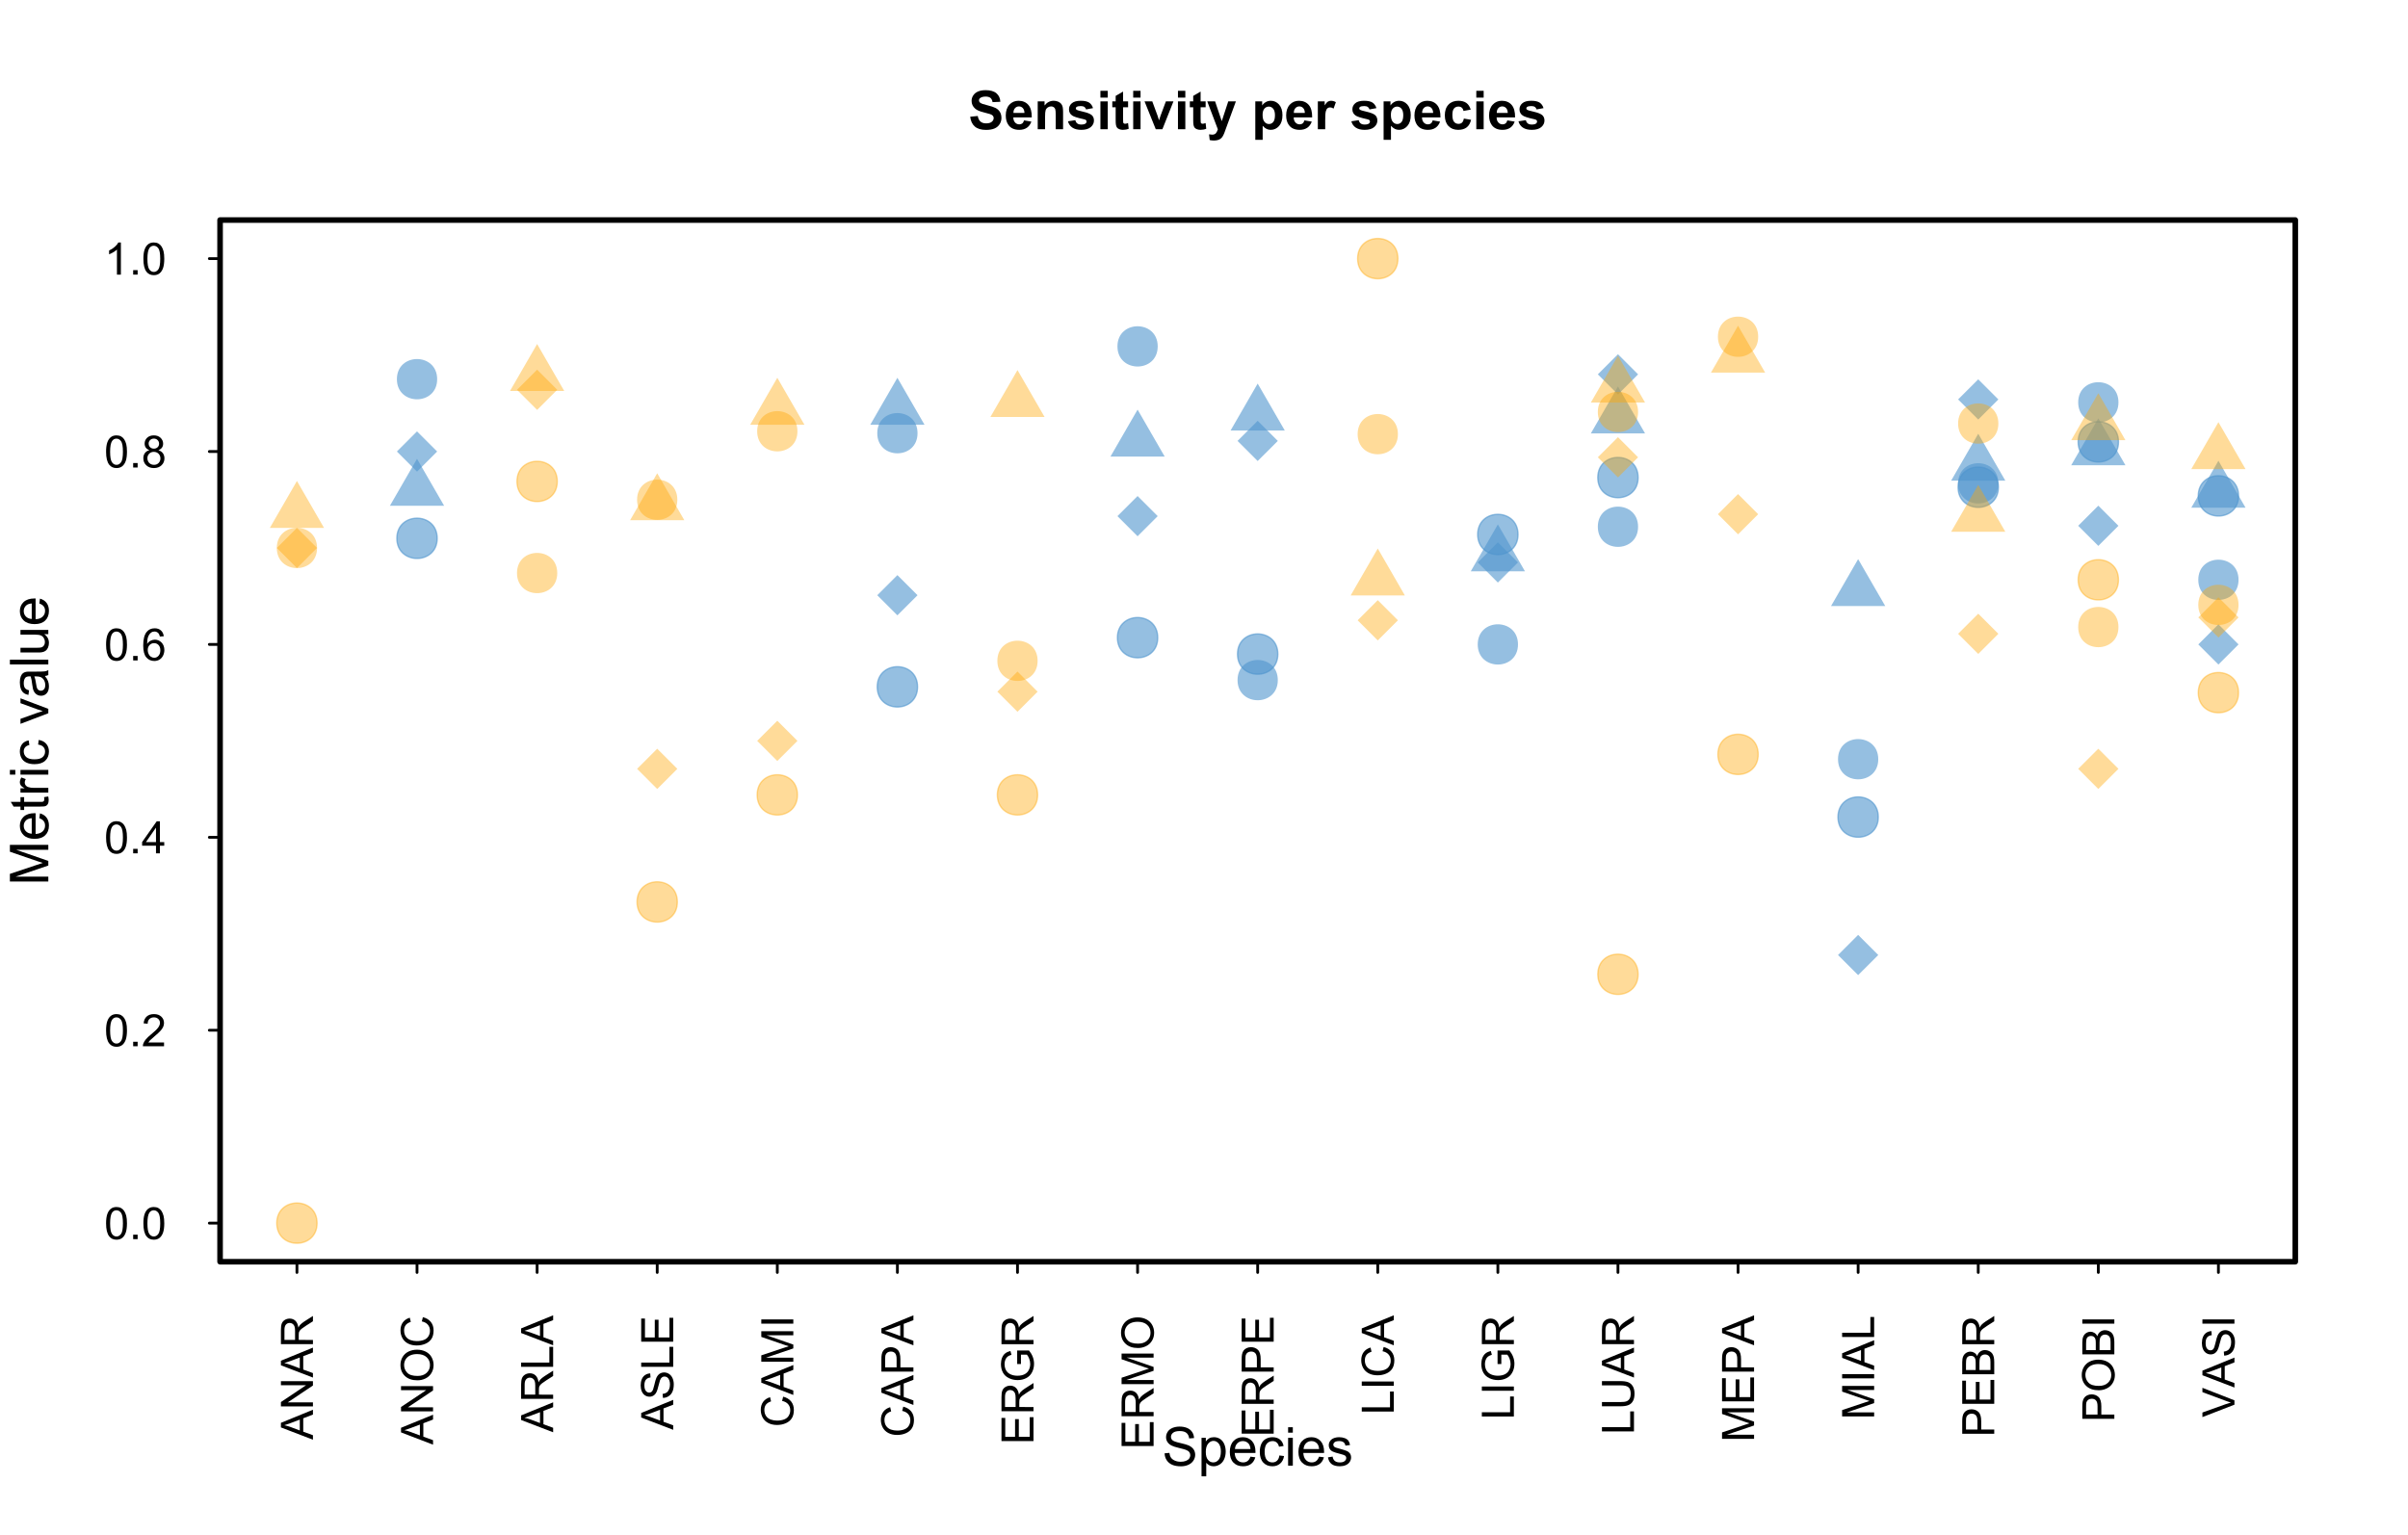 <?xml version="1.0" encoding="UTF-8"?>
<svg xmlns="http://www.w3.org/2000/svg" xmlns:xlink="http://www.w3.org/1999/xlink" width="646pt" height="412pt" viewBox="0 0 646 412" version="1.1">
<defs>
<g>
<symbol overflow="visible" id="glyph0-0">
<path style="stroke:none;" d="M 1.801 0 L 1.801 -9 L 9 -9 L 9 0 Z M 2.023 -0.227 L 8.773 -0.227 L 8.773 -8.773 L 2.023 -8.773 Z M 2.023 -0.227 "/>
</symbol>
<symbol overflow="visible" id="glyph0-1">
<path style="stroke:none;" d="M 0.52 -3.355 L 2.547 -3.551 C 2.664 -2.871 2.91 -2.371 3.285 -2.051 C 3.656 -1.73 4.16 -1.57 4.797 -1.574 C 5.465 -1.57 5.969 -1.711 6.309 -2 C 6.648 -2.281 6.82 -2.613 6.82 -2.996 C 6.82 -3.234 6.746 -3.441 6.605 -3.617 C 6.457 -3.785 6.207 -3.934 5.855 -4.062 C 5.609 -4.145 5.055 -4.297 4.191 -4.516 C 3.07 -4.789 2.289 -5.129 1.844 -5.535 C 1.207 -6.098 0.891 -6.789 0.895 -7.609 C 0.891 -8.129 1.039 -8.617 1.34 -9.078 C 1.633 -9.531 2.062 -9.883 2.625 -10.125 C 3.184 -10.363 3.859 -10.48 4.656 -10.484 C 5.945 -10.48 6.918 -10.199 7.574 -9.633 C 8.227 -9.062 8.57 -8.305 8.605 -7.363 L 6.523 -7.27 C 6.43 -7.797 6.238 -8.18 5.949 -8.414 C 5.652 -8.645 5.215 -8.758 4.633 -8.762 C 4.027 -8.758 3.555 -8.633 3.215 -8.387 C 2.992 -8.223 2.883 -8.012 2.883 -7.75 C 2.883 -7.504 2.984 -7.293 3.191 -7.121 C 3.453 -6.898 4.09 -6.672 5.105 -6.434 C 6.113 -6.191 6.863 -5.941 7.352 -5.691 C 7.832 -5.434 8.211 -5.086 8.488 -4.645 C 8.762 -4.199 8.898 -3.652 8.902 -3.004 C 8.898 -2.41 8.734 -1.855 8.41 -1.344 C 8.078 -0.824 7.613 -0.441 7.016 -0.191 C 6.414 0.059 5.668 0.18 4.773 0.184 C 3.469 0.18 2.469 -0.117 1.77 -0.719 C 1.07 -1.32 0.652 -2.199 0.52 -3.355 Z M 0.52 -3.355 "/>
</symbol>
<symbol overflow="visible" id="glyph0-2">
<path style="stroke:none;" d="M 5.359 -2.375 L 7.328 -2.047 C 7.07 -1.32 6.668 -0.773 6.125 -0.398 C 5.578 -0.023 4.898 0.164 4.078 0.168 C 2.777 0.164 1.816 -0.258 1.195 -1.105 C 0.703 -1.781 0.457 -2.637 0.457 -3.676 C 0.457 -4.91 0.777 -5.883 1.426 -6.586 C 2.07 -7.285 2.891 -7.633 3.883 -7.637 C 4.988 -7.633 5.863 -7.266 6.508 -6.535 C 7.148 -5.797 7.457 -4.676 7.434 -3.164 L 2.48 -3.164 C 2.492 -2.578 2.652 -2.121 2.961 -1.797 C 3.262 -1.469 3.641 -1.305 4.098 -1.309 C 4.402 -1.305 4.664 -1.391 4.879 -1.559 C 5.086 -1.727 5.246 -1.996 5.359 -2.375 Z M 5.469 -4.375 C 5.453 -4.941 5.309 -5.375 5.027 -5.676 C 4.746 -5.973 4.402 -6.121 4 -6.125 C 3.566 -6.121 3.211 -5.965 2.934 -5.652 C 2.648 -5.336 2.508 -4.91 2.516 -4.375 Z M 5.469 -4.375 "/>
</symbol>
<symbol overflow="visible" id="glyph0-3">
<path style="stroke:none;" d="M 7.824 0 L 5.852 0 L 5.852 -3.812 C 5.848 -4.613 5.805 -5.133 5.723 -5.375 C 5.637 -5.609 5.5 -5.793 5.312 -5.926 C 5.121 -6.055 4.891 -6.121 4.625 -6.125 C 4.281 -6.121 3.977 -6.027 3.703 -5.844 C 3.43 -5.652 3.242 -5.406 3.145 -5.098 C 3.043 -4.785 2.992 -4.211 2.996 -3.383 L 2.996 0 L 1.02 0 L 1.02 -7.469 L 2.855 -7.469 L 2.855 -6.371 C 3.504 -7.211 4.324 -7.633 5.316 -7.637 C 5.746 -7.633 6.145 -7.555 6.508 -7.398 C 6.867 -7.238 7.141 -7.039 7.328 -6.797 C 7.512 -6.555 7.641 -6.277 7.715 -5.969 C 7.785 -5.656 7.82 -5.215 7.824 -4.641 Z M 7.824 0 "/>
</symbol>
<symbol overflow="visible" id="glyph0-4">
<path style="stroke:none;" d="M 0.336 -2.129 L 2.32 -2.434 C 2.402 -2.043 2.57 -1.75 2.832 -1.555 C 3.086 -1.352 3.449 -1.254 3.918 -1.258 C 4.426 -1.254 4.809 -1.348 5.07 -1.539 C 5.238 -1.668 5.324 -1.844 5.328 -2.066 C 5.324 -2.215 5.277 -2.34 5.188 -2.441 C 5.086 -2.531 4.867 -2.617 4.527 -2.699 C 2.93 -3.047 1.918 -3.367 1.496 -3.664 C 0.902 -4.062 0.609 -4.625 0.613 -5.344 C 0.609 -5.988 0.863 -6.531 1.379 -6.973 C 1.887 -7.414 2.68 -7.633 3.754 -7.637 C 4.773 -7.633 5.531 -7.469 6.031 -7.137 C 6.523 -6.801 6.867 -6.309 7.059 -5.66 L 5.195 -5.316 C 5.113 -5.602 4.961 -5.824 4.742 -5.98 C 4.516 -6.133 4.199 -6.211 3.789 -6.215 C 3.266 -6.211 2.895 -6.137 2.672 -5.996 C 2.52 -5.891 2.441 -5.758 2.445 -5.598 C 2.441 -5.453 2.508 -5.336 2.645 -5.238 C 2.816 -5.105 3.434 -4.918 4.488 -4.684 C 5.539 -4.441 6.273 -4.148 6.695 -3.805 C 7.105 -3.449 7.312 -2.961 7.312 -2.336 C 7.312 -1.648 7.023 -1.059 6.453 -0.57 C 5.879 -0.078 5.035 0.164 3.918 0.168 C 2.898 0.164 2.094 -0.039 1.5 -0.449 C 0.906 -0.859 0.516 -1.418 0.336 -2.129 Z M 0.336 -2.129 "/>
</symbol>
<symbol overflow="visible" id="glyph0-5">
<path style="stroke:none;" d="M 1.035 -8.48 L 1.035 -10.309 L 3.008 -10.309 L 3.008 -8.48 Z M 1.035 0 L 1.035 -7.469 L 3.008 -7.469 L 3.008 0 Z M 1.035 0 "/>
</symbol>
<symbol overflow="visible" id="glyph0-6">
<path style="stroke:none;" d="M 4.457 -7.469 L 4.457 -5.891 L 3.109 -5.891 L 3.109 -2.883 C 3.105 -2.273 3.117 -1.918 3.145 -1.816 C 3.168 -1.715 3.227 -1.629 3.32 -1.566 C 3.41 -1.496 3.523 -1.465 3.656 -1.469 C 3.836 -1.465 4.098 -1.527 4.449 -1.66 L 4.621 -0.125 C 4.156 0.07 3.637 0.164 3.059 0.168 C 2.699 0.164 2.375 0.105 2.094 -0.012 C 1.805 -0.129 1.598 -0.281 1.465 -0.473 C 1.332 -0.66 1.238 -0.918 1.188 -1.246 C 1.145 -1.473 1.125 -1.938 1.125 -2.637 L 1.125 -5.891 L 0.219 -5.891 L 0.219 -7.469 L 1.125 -7.469 L 1.125 -8.949 L 3.109 -10.105 L 3.109 -7.469 Z M 4.457 -7.469 "/>
</symbol>
<symbol overflow="visible" id="glyph0-7">
<path style="stroke:none;" d="M 3.086 0 L 0.078 -7.469 L 2.152 -7.469 L 3.559 -3.656 L 3.965 -2.383 C 4.07 -2.703 4.137 -2.918 4.168 -3.023 C 4.23 -3.234 4.301 -3.445 4.379 -3.656 L 5.801 -7.469 L 7.832 -7.469 L 4.867 0 Z M 3.086 0 "/>
</symbol>
<symbol overflow="visible" id="glyph0-8">
<path style="stroke:none;" d="M 0.098 -7.469 L 2.199 -7.469 L 3.988 -2.164 L 5.73 -7.469 L 7.777 -7.469 L 5.141 -0.281 L 4.668 1.02 C 4.492 1.453 4.328 1.785 4.172 2.016 C 4.016 2.246 3.832 2.434 3.629 2.578 C 3.422 2.719 3.172 2.828 2.879 2.91 C 2.578 2.988 2.242 3.027 1.871 3.031 C 1.488 3.027 1.117 2.988 0.754 2.91 L 0.578 1.363 C 0.883 1.422 1.16 1.453 1.414 1.457 C 1.867 1.453 2.207 1.316 2.43 1.051 C 2.648 0.777 2.816 0.434 2.938 0.02 Z M 0.098 -7.469 "/>
</symbol>
<symbol overflow="visible" id="glyph0-9">
<path style="stroke:none;" d=""/>
</symbol>
<symbol overflow="visible" id="glyph0-10">
<path style="stroke:none;" d="M 0.977 -7.469 L 2.82 -7.469 L 2.82 -6.371 C 3.055 -6.742 3.379 -7.047 3.789 -7.285 C 4.195 -7.516 4.648 -7.633 5.148 -7.637 C 6.012 -7.633 6.746 -7.293 7.355 -6.617 C 7.957 -5.934 8.262 -4.988 8.262 -3.777 C 8.262 -2.527 7.957 -1.559 7.348 -0.867 C 6.738 -0.18 6 0.164 5.133 0.168 C 4.719 0.164 4.344 0.086 4.012 -0.078 C 3.672 -0.238 3.32 -0.52 2.953 -0.922 L 2.953 2.84 L 0.977 2.84 Z M 2.934 -3.859 C 2.93 -3.02 3.094 -2.398 3.43 -2 C 3.758 -1.594 4.164 -1.395 4.648 -1.398 C 5.102 -1.395 5.484 -1.578 5.793 -1.949 C 6.094 -2.316 6.246 -2.922 6.25 -3.762 C 6.246 -4.543 6.09 -5.121 5.777 -5.504 C 5.465 -5.879 5.074 -6.07 4.613 -6.074 C 4.125 -6.07 3.727 -5.883 3.41 -5.516 C 3.09 -5.141 2.93 -4.59 2.934 -3.859 Z M 2.934 -3.859 "/>
</symbol>
<symbol overflow="visible" id="glyph0-11">
<path style="stroke:none;" d="M 2.926 0 L 0.949 0 L 0.949 -7.469 L 2.785 -7.469 L 2.785 -6.406 C 3.094 -6.902 3.375 -7.234 3.629 -7.395 C 3.879 -7.555 4.164 -7.633 4.484 -7.637 C 4.93 -7.633 5.363 -7.508 5.785 -7.262 L 5.176 -5.539 C 4.84 -5.75 4.531 -5.859 4.246 -5.863 C 3.969 -5.859 3.734 -5.781 3.543 -5.633 C 3.348 -5.477 3.195 -5.203 3.09 -4.809 C 2.977 -4.406 2.922 -3.57 2.926 -2.305 Z M 2.926 0 "/>
</symbol>
<symbol overflow="visible" id="glyph0-12">
<path style="stroke:none;" d="M 7.543 -5.258 L 5.598 -4.906 C 5.527 -5.293 5.379 -5.586 5.148 -5.785 C 4.914 -5.98 4.613 -6.082 4.246 -6.082 C 3.75 -6.082 3.355 -5.91 3.066 -5.57 C 2.77 -5.23 2.625 -4.664 2.629 -3.867 C 2.625 -2.98 2.773 -2.352 3.074 -1.988 C 3.371 -1.621 3.77 -1.441 4.273 -1.441 C 4.645 -1.441 4.953 -1.547 5.195 -1.762 C 5.434 -1.973 5.602 -2.34 5.703 -2.863 L 7.645 -2.531 C 7.438 -1.641 7.051 -0.965 6.48 -0.512 C 5.91 -0.059 5.145 0.164 4.184 0.168 C 3.09 0.164 2.219 -0.176 1.57 -0.863 C 0.922 -1.551 0.598 -2.508 0.598 -3.727 C 0.598 -4.957 0.922 -5.914 1.574 -6.605 C 2.223 -7.289 3.105 -7.633 4.219 -7.637 C 5.125 -7.633 5.848 -7.438 6.387 -7.047 C 6.922 -6.652 7.305 -6.055 7.543 -5.258 Z M 7.543 -5.258 "/>
</symbol>
<symbol overflow="visible" id="glyph1-0">
<path style="stroke:none;" d="M 1.801 0 L 1.801 -9 L 9 -9 L 9 0 Z M 2.023 -0.227 L 8.773 -0.227 L 8.773 -8.773 L 2.023 -8.773 Z M 2.023 -0.227 "/>
</symbol>
<symbol overflow="visible" id="glyph1-1">
<path style="stroke:none;" d="M 0.648 -3.312 L 1.934 -3.426 C 1.992 -2.906 2.133 -2.484 2.355 -2.156 C 2.578 -1.824 2.922 -1.555 3.395 -1.352 C 3.859 -1.145 4.387 -1.043 4.977 -1.047 C 5.492 -1.043 5.953 -1.121 6.355 -1.277 C 6.75 -1.434 7.047 -1.645 7.246 -1.914 C 7.438 -2.184 7.535 -2.477 7.539 -2.797 C 7.535 -3.117 7.441 -3.402 7.258 -3.645 C 7.066 -3.887 6.758 -4.09 6.328 -4.254 C 6.051 -4.359 5.438 -4.523 4.492 -4.754 C 3.543 -4.98 2.879 -5.195 2.504 -5.398 C 2.008 -5.652 1.641 -5.973 1.402 -6.359 C 1.156 -6.738 1.035 -7.168 1.039 -7.645 C 1.035 -8.16 1.184 -8.645 1.48 -9.102 C 1.773 -9.551 2.207 -9.895 2.777 -10.133 C 3.344 -10.363 3.973 -10.48 4.668 -10.484 C 5.43 -10.48 6.105 -10.359 6.691 -10.113 C 7.273 -9.867 7.719 -9.504 8.035 -9.027 C 8.348 -8.547 8.52 -8.004 8.543 -7.402 L 7.234 -7.305 C 7.16 -7.953 6.922 -8.445 6.52 -8.781 C 6.113 -9.113 5.516 -9.281 4.727 -9.281 C 3.898 -9.281 3.297 -9.129 2.922 -8.828 C 2.543 -8.523 2.355 -8.16 2.355 -7.734 C 2.355 -7.363 2.488 -7.059 2.758 -6.82 C 3.016 -6.578 3.699 -6.332 4.812 -6.086 C 5.918 -5.832 6.68 -5.613 7.094 -5.43 C 7.691 -5.148 8.133 -4.797 8.422 -4.375 C 8.703 -3.949 8.848 -3.461 8.852 -2.91 C 8.848 -2.359 8.691 -1.844 8.379 -1.359 C 8.066 -0.875 7.613 -0.496 7.027 -0.227 C 6.434 0.043 5.773 0.176 5.043 0.176 C 4.105 0.176 3.324 0.043 2.695 -0.23 C 2.062 -0.5 1.566 -0.91 1.211 -1.457 C 0.852 -2 0.664 -2.617 0.648 -3.312 Z M 0.648 -3.312 "/>
</symbol>
<symbol overflow="visible" id="glyph1-2">
<path style="stroke:none;" d="M 0.949 2.863 L 0.949 -7.469 L 2.102 -7.469 L 2.102 -6.496 C 2.371 -6.875 2.68 -7.16 3.023 -7.352 C 3.363 -7.539 3.777 -7.633 4.27 -7.637 C 4.902 -7.633 5.465 -7.469 5.953 -7.145 C 6.441 -6.812 6.809 -6.352 7.059 -5.754 C 7.305 -5.156 7.43 -4.5 7.434 -3.789 C 7.43 -3.023 7.293 -2.336 7.02 -1.727 C 6.746 -1.113 6.348 -0.645 5.824 -0.32 C 5.301 0.004 4.75 0.164 4.176 0.168 C 3.75 0.164 3.371 0.078 3.039 -0.098 C 2.703 -0.273 2.43 -0.5 2.215 -0.773 L 2.215 2.863 Z M 2.094 -3.691 C 2.09 -2.73 2.285 -2.02 2.676 -1.559 C 3.062 -1.098 3.535 -0.867 4.094 -0.871 C 4.652 -0.867 5.133 -1.105 5.535 -1.586 C 5.934 -2.059 6.133 -2.797 6.137 -3.797 C 6.133 -4.746 5.938 -5.457 5.551 -5.934 C 5.156 -6.406 4.691 -6.645 4.148 -6.645 C 3.609 -6.645 3.129 -6.391 2.715 -5.887 C 2.297 -5.383 2.09 -4.652 2.094 -3.691 Z M 2.094 -3.691 "/>
</symbol>
<symbol overflow="visible" id="glyph1-3">
<path style="stroke:none;" d="M 6.062 -2.406 L 7.367 -2.242 C 7.156 -1.477 6.777 -0.883 6.223 -0.465 C 5.664 -0.043 4.949 0.164 4.086 0.168 C 2.988 0.164 2.121 -0.168 1.484 -0.84 C 0.844 -1.508 0.527 -2.453 0.527 -3.672 C 0.527 -4.926 0.848 -5.898 1.496 -6.594 C 2.141 -7.285 2.98 -7.633 4.016 -7.637 C 5.008 -7.633 5.824 -7.293 6.461 -6.617 C 7.09 -5.934 7.406 -4.977 7.41 -3.746 C 7.406 -3.668 7.402 -3.559 7.402 -3.41 L 1.836 -3.41 C 1.879 -2.59 2.113 -1.961 2.531 -1.523 C 2.945 -1.086 3.465 -0.867 4.094 -0.871 C 4.555 -0.867 4.949 -0.988 5.281 -1.234 C 5.605 -1.477 5.867 -1.867 6.062 -2.406 Z M 1.906 -4.449 L 6.074 -4.449 C 6.016 -5.074 5.855 -5.547 5.598 -5.863 C 5.191 -6.348 4.668 -6.59 4.027 -6.594 C 3.441 -6.59 2.953 -6.398 2.562 -6.012 C 2.164 -5.621 1.945 -5.098 1.906 -4.449 Z M 1.906 -4.449 "/>
</symbol>
<symbol overflow="visible" id="glyph1-4">
<path style="stroke:none;" d="M 5.82 -2.734 L 7.066 -2.574 C 6.93 -1.711 6.582 -1.039 6.023 -0.559 C 5.461 -0.074 4.77 0.164 3.957 0.168 C 2.934 0.164 2.113 -0.168 1.492 -0.832 C 0.871 -1.5 0.562 -2.457 0.562 -3.707 C 0.562 -4.508 0.695 -5.211 0.961 -5.82 C 1.227 -6.422 1.633 -6.879 2.184 -7.184 C 2.727 -7.484 3.32 -7.633 3.965 -7.637 C 4.773 -7.633 5.438 -7.43 5.957 -7.02 C 6.469 -6.609 6.797 -6.027 6.945 -5.273 L 5.715 -5.082 C 5.594 -5.582 5.387 -5.961 5.094 -6.215 C 4.793 -6.465 4.434 -6.59 4.016 -6.594 C 3.375 -6.59 2.859 -6.363 2.461 -5.906 C 2.062 -5.449 1.863 -4.727 1.863 -3.742 C 1.863 -2.734 2.055 -2.004 2.438 -1.551 C 2.82 -1.094 3.32 -0.867 3.945 -0.871 C 4.438 -0.867 4.852 -1.02 5.188 -1.328 C 5.516 -1.629 5.727 -2.098 5.82 -2.734 Z M 5.82 -2.734 "/>
</symbol>
<symbol overflow="visible" id="glyph1-5">
<path style="stroke:none;" d="M 0.957 -8.852 L 0.957 -10.309 L 2.223 -10.309 L 2.223 -8.852 Z M 0.957 0 L 0.957 -7.469 L 2.223 -7.469 L 2.223 0 Z M 0.957 0 "/>
</symbol>
<symbol overflow="visible" id="glyph1-6">
<path style="stroke:none;" d="M 0.441 -2.23 L 1.695 -2.426 C 1.762 -1.922 1.957 -1.535 2.281 -1.27 C 2.598 -1 3.047 -0.867 3.629 -0.871 C 4.207 -0.867 4.641 -0.984 4.922 -1.227 C 5.203 -1.461 5.344 -1.738 5.344 -2.059 C 5.344 -2.34 5.219 -2.566 4.973 -2.734 C 4.797 -2.844 4.363 -2.988 3.676 -3.164 C 2.746 -3.398 2.105 -3.598 1.746 -3.77 C 1.387 -3.938 1.113 -4.176 0.93 -4.48 C 0.742 -4.781 0.648 -5.117 0.652 -5.484 C 0.648 -5.816 0.727 -6.125 0.879 -6.41 C 1.031 -6.691 1.238 -6.926 1.504 -7.117 C 1.699 -7.258 1.969 -7.379 2.309 -7.484 C 2.648 -7.582 3.012 -7.633 3.402 -7.637 C 3.984 -7.633 4.5 -7.551 4.945 -7.383 C 5.387 -7.211 5.711 -6.98 5.926 -6.695 C 6.133 -6.406 6.281 -6.02 6.363 -5.539 L 5.125 -5.371 C 5.066 -5.754 4.902 -6.055 4.637 -6.27 C 4.363 -6.484 3.984 -6.59 3.496 -6.594 C 2.91 -6.59 2.496 -6.496 2.25 -6.305 C 2 -6.113 1.875 -5.887 1.879 -5.633 C 1.875 -5.465 1.926 -5.316 2.031 -5.188 C 2.133 -5.047 2.293 -4.938 2.516 -4.852 C 2.641 -4.805 3.016 -4.695 3.637 -4.527 C 4.527 -4.285 5.152 -4.09 5.508 -3.938 C 5.859 -3.785 6.137 -3.562 6.34 -3.273 C 6.543 -2.98 6.645 -2.621 6.645 -2.195 C 6.645 -1.77 6.52 -1.371 6.273 -1 C 6.027 -0.625 5.672 -0.336 5.211 -0.137 C 4.742 0.066 4.219 0.164 3.637 0.168 C 2.664 0.164 1.922 -0.035 1.414 -0.434 C 0.902 -0.836 0.578 -1.434 0.441 -2.23 Z M 0.441 -2.23 "/>
</symbol>
<symbol overflow="visible" id="glyph2-0">
<path style="stroke:none;" d="M 0 -1.801 L -9 -1.801 L -9 -9 L 0 -9 Z M -0.227 -2.023 L -0.227 -8.773 L -8.773 -8.773 L -8.773 -2.023 Z M -0.227 -2.023 "/>
</symbol>
<symbol overflow="visible" id="glyph2-1">
<path style="stroke:none;" d="M 0 -1.07 L -10.309 -1.07 L -10.309 -3.121 L -3.008 -5.562 C -2.324 -5.781 -1.816 -5.945 -1.484 -6.055 C -1.855 -6.168 -2.406 -6.352 -3.137 -6.602 L -10.309 -9.07 L -10.309 -10.906 L 0 -10.906 L 0 -9.59 L -8.629 -9.59 L 0 -6.594 L 0 -5.363 L -8.773 -2.383 L 0 -2.383 Z M 0 -1.07 "/>
</symbol>
<symbol overflow="visible" id="glyph2-2">
<path style="stroke:none;" d="M -2.406 -6.062 L -2.242 -7.367 C -1.477 -7.156 -0.883 -6.777 -0.465 -6.223 C -0.043 -5.664 0.164 -4.949 0.168 -4.086 C 0.164 -2.988 -0.168 -2.121 -0.84 -1.484 C -1.508 -0.844 -2.453 -0.527 -3.672 -0.527 C -4.926 -0.527 -5.898 -0.848 -6.594 -1.496 C -7.285 -2.141 -7.633 -2.98 -7.637 -4.016 C -7.633 -5.008 -7.293 -5.824 -6.617 -6.461 C -5.934 -7.09 -4.977 -7.406 -3.746 -7.41 C -3.668 -7.406 -3.559 -7.402 -3.41 -7.402 L -3.41 -1.836 C -2.59 -1.879 -1.961 -2.113 -1.523 -2.531 C -1.086 -2.945 -0.867 -3.465 -0.871 -4.094 C -0.867 -4.555 -0.988 -4.949 -1.234 -5.281 C -1.477 -5.605 -1.867 -5.867 -2.406 -6.062 Z M -4.449 -1.906 L -4.449 -6.074 C -5.074 -6.016 -5.547 -5.855 -5.863 -5.598 C -6.348 -5.191 -6.59 -4.668 -6.594 -4.027 C -6.59 -3.441 -6.398 -2.953 -6.012 -2.562 C -5.621 -2.164 -5.098 -1.945 -4.449 -1.906 Z M -4.449 -1.906 "/>
</symbol>
<symbol overflow="visible" id="glyph2-3">
<path style="stroke:none;" d="M -1.133 -3.711 L -0.016 -3.895 C 0.059 -3.535 0.094 -3.215 0.098 -2.938 C 0.094 -2.477 0.023 -2.121 -0.117 -1.871 C -0.262 -1.613 -0.453 -1.438 -0.691 -1.336 C -0.926 -1.23 -1.422 -1.176 -2.188 -1.18 L -6.484 -1.18 L -6.484 -0.254 L -7.469 -0.254 L -7.469 -1.18 L -9.316 -1.18 L -10.074 -2.441 L -7.469 -2.441 L -7.469 -3.711 L -6.484 -3.711 L -6.484 -2.441 L -2.117 -2.441 C -1.75 -2.438 -1.52 -2.461 -1.418 -2.508 C -1.316 -2.551 -1.234 -2.621 -1.172 -2.723 C -1.109 -2.82 -1.078 -2.965 -1.082 -3.156 C -1.078 -3.293 -1.094 -3.477 -1.133 -3.711 Z M -1.133 -3.711 "/>
</symbol>
<symbol overflow="visible" id="glyph2-4">
<path style="stroke:none;" d="M 0 -0.934 L -7.469 -0.934 L -7.469 -2.074 L -6.336 -2.074 C -6.859 -2.363 -7.211 -2.629 -7.383 -2.879 C -7.551 -3.121 -7.633 -3.395 -7.637 -3.691 C -7.633 -4.117 -7.496 -4.551 -7.227 -4.992 L -6.055 -4.555 C -6.234 -4.242 -6.328 -3.934 -6.328 -3.629 C -6.328 -3.348 -6.242 -3.102 -6.078 -2.883 C -5.906 -2.66 -5.676 -2.5 -5.387 -2.41 C -4.934 -2.266 -4.441 -2.195 -3.91 -2.199 L 0 -2.199 Z M 0 -0.934 "/>
</symbol>
<symbol overflow="visible" id="glyph2-5">
<path style="stroke:none;" d="M -8.852 -0.957 L -10.309 -0.957 L -10.309 -2.223 L -8.852 -2.223 Z M 0 -0.957 L -7.469 -0.957 L -7.469 -2.223 L 0 -2.223 Z M 0 -0.957 "/>
</symbol>
<symbol overflow="visible" id="glyph2-6">
<path style="stroke:none;" d="M -2.734 -5.82 L -2.574 -7.066 C -1.711 -6.93 -1.039 -6.582 -0.559 -6.023 C -0.074 -5.461 0.164 -4.77 0.168 -3.957 C 0.164 -2.934 -0.168 -2.113 -0.832 -1.492 C -1.5 -0.871 -2.457 -0.562 -3.707 -0.562 C -4.508 -0.562 -5.211 -0.695 -5.82 -0.961 C -6.422 -1.227 -6.879 -1.633 -7.184 -2.184 C -7.484 -2.727 -7.633 -3.32 -7.637 -3.965 C -7.633 -4.773 -7.43 -5.438 -7.02 -5.957 C -6.609 -6.469 -6.027 -6.797 -5.273 -6.945 L -5.082 -5.715 C -5.582 -5.594 -5.961 -5.387 -6.215 -5.094 C -6.465 -4.793 -6.59 -4.434 -6.594 -4.016 C -6.59 -3.375 -6.363 -2.859 -5.906 -2.461 C -5.449 -2.062 -4.727 -1.863 -3.742 -1.863 C -2.734 -1.863 -2.004 -2.055 -1.551 -2.438 C -1.094 -2.82 -0.867 -3.32 -0.871 -3.945 C -0.867 -4.438 -1.02 -4.852 -1.328 -5.188 C -1.629 -5.516 -2.098 -5.727 -2.734 -5.82 Z M -2.734 -5.82 "/>
</symbol>
<symbol overflow="visible" id="glyph2-7">
<path style="stroke:none;" d=""/>
</symbol>
<symbol overflow="visible" id="glyph2-8">
<path style="stroke:none;" d="M 0 -3.023 L -7.469 -0.184 L -7.469 -1.52 L -2.996 -3.121 C -2.508 -3.293 -2.008 -3.453 -1.492 -3.602 C -1.883 -3.711 -2.355 -3.867 -2.91 -4.07 L -7.469 -5.73 L -7.469 -7.031 L 0 -4.203 Z M 0 -3.023 "/>
</symbol>
<symbol overflow="visible" id="glyph2-9">
<path style="stroke:none;" d="M -0.922 -5.82 C -0.52 -5.348 -0.238 -4.898 -0.078 -4.465 C 0.086 -4.031 0.164 -3.566 0.168 -3.074 C 0.164 -2.25 -0.035 -1.617 -0.434 -1.18 C -0.832 -0.734 -1.344 -0.516 -1.969 -0.52 C -2.332 -0.516 -2.664 -0.598 -2.969 -0.77 C -3.27 -0.934 -3.512 -1.152 -3.699 -1.422 C -3.879 -1.691 -4.02 -1.996 -4.113 -2.336 C -4.176 -2.582 -4.238 -2.957 -4.305 -3.461 C -4.422 -4.48 -4.566 -5.23 -4.738 -5.715 C -4.91 -5.715 -5.02 -5.719 -5.07 -5.723 C -5.582 -5.719 -5.945 -5.598 -6.16 -5.363 C -6.441 -5.035 -6.586 -4.555 -6.59 -3.922 C -6.586 -3.324 -6.48 -2.887 -6.273 -2.605 C -6.062 -2.32 -5.695 -2.109 -5.168 -1.977 L -5.336 -0.738 C -5.863 -0.848 -6.293 -1.031 -6.621 -1.293 C -6.945 -1.547 -7.195 -1.918 -7.371 -2.41 C -7.547 -2.895 -7.633 -3.461 -7.637 -4.105 C -7.633 -4.742 -7.559 -5.262 -7.41 -5.66 C -7.258 -6.059 -7.07 -6.352 -6.844 -6.539 C -6.617 -6.727 -6.328 -6.855 -5.984 -6.934 C -5.766 -6.973 -5.379 -6.996 -4.816 -6.996 L -3.129 -6.996 C -1.949 -6.996 -1.203 -7.02 -0.895 -7.074 C -0.582 -7.125 -0.285 -7.234 0 -7.398 L 0 -6.074 C -0.262 -5.941 -0.566 -5.855 -0.922 -5.82 Z M -3.746 -5.715 C -3.555 -5.254 -3.398 -4.566 -3.27 -3.648 C -3.191 -3.125 -3.105 -2.758 -3.016 -2.543 C -2.918 -2.328 -2.781 -2.16 -2.605 -2.047 C -2.422 -1.926 -2.223 -1.867 -2.004 -1.871 C -1.664 -1.867 -1.383 -1.996 -1.16 -2.254 C -0.934 -2.508 -0.82 -2.883 -0.824 -3.375 C -0.82 -3.859 -0.926 -4.293 -1.141 -4.676 C -1.352 -5.055 -1.645 -5.332 -2.02 -5.512 C -2.301 -5.645 -2.723 -5.711 -3.285 -5.715 Z M -3.746 -5.715 "/>
</symbol>
<symbol overflow="visible" id="glyph2-10">
<path style="stroke:none;" d="M 0 -0.922 L -10.309 -0.922 L -10.309 -2.188 L 0 -2.188 Z M 0 -0.922 "/>
</symbol>
<symbol overflow="visible" id="glyph2-11">
<path style="stroke:none;" d="M 0 -5.844 L -1.098 -5.844 C -0.254 -5.258 0.164 -4.469 0.168 -3.473 C 0.164 -3.031 0.082 -2.621 -0.082 -2.238 C -0.25 -1.855 -0.461 -1.57 -0.719 -1.387 C -0.973 -1.199 -1.285 -1.07 -1.66 -1 C -1.902 -0.945 -2.297 -0.918 -2.84 -0.922 L -7.469 -0.922 L -7.469 -2.188 L -3.324 -2.188 C -2.66 -2.184 -2.215 -2.211 -1.988 -2.266 C -1.652 -2.34 -1.395 -2.508 -1.207 -2.77 C -1.016 -3.023 -0.918 -3.344 -0.922 -3.727 C -0.918 -4.105 -1.016 -4.461 -1.211 -4.793 C -1.402 -5.125 -1.668 -5.359 -2.008 -5.5 C -2.34 -5.637 -2.824 -5.707 -3.465 -5.711 L -7.469 -5.711 L -7.469 -6.977 L 0 -6.977 Z M 0 -5.844 "/>
</symbol>
<symbol overflow="visible" id="glyph3-0">
<path style="stroke:none;" d="M 0 -1.5 L -7.5 -1.5 L -7.5 -7.5 L 0 -7.5 Z M -0.188 -1.688 L -0.188 -7.312 L -7.312 -7.312 L -7.312 -1.688 Z M -0.188 -1.688 "/>
</symbol>
<symbol overflow="visible" id="glyph3-1">
<path style="stroke:none;" d="M 0 0.016 L -8.59 -3.281 L -8.59 -4.508 L 0 -8.023 L 0 -6.727 L -2.602 -5.727 L -2.602 -2.133 L 0 -1.188 Z M -3.527 -2.461 L -3.527 -5.375 L -5.906 -4.477 C -6.629 -4.203 -7.223 -4 -7.688 -3.867 C -7.133 -3.758 -6.586 -3.602 -6.047 -3.406 Z M -3.527 -2.461 "/>
</symbol>
<symbol overflow="visible" id="glyph3-2">
<path style="stroke:none;" d="M 0 -0.914 L -8.59 -0.914 L -8.59 -2.082 L -1.844 -6.594 L -8.59 -6.594 L -8.59 -7.684 L 0 -7.68 L 0 -6.516 L -6.75 -2.004 L 0 -2.004 Z M 0 -0.914 "/>
</symbol>
<symbol overflow="visible" id="glyph3-3">
<path style="stroke:none;" d="M 0 -0.945 L -8.59 -0.945 L -8.59 -4.754 C -8.59 -5.516 -8.512 -6.098 -8.355 -6.5 C -8.199 -6.895 -7.926 -7.215 -7.539 -7.453 C -7.145 -7.691 -6.715 -7.809 -6.246 -7.812 C -5.637 -7.809 -5.121 -7.613 -4.703 -7.219 C -4.285 -6.82 -4.02 -6.211 -3.906 -5.391 C -3.762 -5.691 -3.621 -5.918 -3.48 -6.078 C -3.176 -6.406 -2.793 -6.723 -2.336 -7.02 L 0 -8.516 L 0 -7.086 L -1.785 -5.945 C -2.297 -5.613 -2.691 -5.34 -2.969 -5.125 C -3.238 -4.91 -3.43 -4.719 -3.543 -4.551 C -3.648 -4.379 -3.727 -4.207 -3.773 -4.031 C -3.797 -3.902 -3.809 -3.691 -3.812 -3.398 L -3.812 -2.082 L 0 -2.078 Z M -4.797 -2.082 L -4.797 -4.523 C -4.793 -5.043 -4.848 -5.449 -4.957 -5.742 C -5.066 -6.031 -5.238 -6.254 -5.473 -6.41 C -5.707 -6.562 -5.965 -6.637 -6.246 -6.641 C -6.652 -6.637 -6.984 -6.488 -7.246 -6.195 C -7.508 -5.898 -7.641 -5.434 -7.641 -4.801 L -7.641 -2.082 Z M -4.797 -2.082 "/>
</symbol>
<symbol overflow="visible" id="glyph3-4">
<path style="stroke:none;" d="M -4.184 -0.582 C -5.605 -0.578 -6.719 -0.961 -7.531 -1.73 C -8.336 -2.492 -8.742 -3.48 -8.742 -4.695 C -8.742 -5.484 -8.551 -6.199 -8.172 -6.836 C -7.793 -7.473 -7.266 -7.957 -6.586 -8.293 C -5.906 -8.625 -5.137 -8.793 -4.281 -8.797 C -3.41 -8.793 -2.633 -8.617 -1.945 -8.27 C -1.258 -7.914 -0.734 -7.418 -0.383 -6.773 C -0.027 -6.125 0.145 -5.43 0.148 -4.688 C 0.145 -3.879 -0.047 -3.156 -0.438 -2.52 C -0.824 -1.879 -1.359 -1.395 -2.039 -1.07 C -2.715 -0.742 -3.43 -0.578 -4.184 -0.582 Z M -4.164 -1.754 C -3.129 -1.75 -2.312 -2.027 -1.719 -2.586 C -1.117 -3.141 -0.82 -3.84 -0.824 -4.68 C -0.82 -5.535 -1.121 -6.238 -1.727 -6.793 C -2.324 -7.344 -3.18 -7.621 -4.289 -7.625 C -4.984 -7.621 -5.594 -7.504 -6.117 -7.27 C -6.641 -7.031 -7.043 -6.684 -7.332 -6.23 C -7.617 -5.773 -7.762 -5.266 -7.766 -4.699 C -7.762 -3.895 -7.484 -3.199 -6.934 -2.621 C -6.379 -2.039 -5.457 -1.75 -4.164 -1.754 Z M -4.164 -1.754 "/>
</symbol>
<symbol overflow="visible" id="glyph3-5">
<path style="stroke:none;" d="M -3.012 -7.055 L -2.723 -8.191 C -1.789 -7.953 -1.078 -7.523 -0.586 -6.906 C -0.098 -6.285 0.145 -5.527 0.148 -4.633 C 0.145 -3.707 -0.039 -2.953 -0.418 -2.375 C -0.793 -1.793 -1.34 -1.352 -2.055 -1.051 C -2.77 -0.746 -3.539 -0.598 -4.359 -0.598 C -5.254 -0.598 -6.031 -0.766 -6.699 -1.109 C -7.363 -1.449 -7.871 -1.938 -8.215 -2.57 C -8.559 -3.199 -8.73 -3.895 -8.734 -4.652 C -8.73 -5.512 -8.512 -6.234 -8.078 -6.82 C -7.637 -7.406 -7.023 -7.812 -6.234 -8.047 L -5.969 -6.926 C -6.59 -6.723 -7.047 -6.434 -7.336 -6.059 C -7.621 -5.68 -7.762 -5.203 -7.766 -4.629 C -7.762 -3.969 -7.605 -3.414 -7.289 -2.973 C -6.969 -2.527 -6.543 -2.219 -6.012 -2.039 C -5.48 -1.859 -4.93 -1.77 -4.367 -1.77 C -3.633 -1.77 -2.996 -1.875 -2.449 -2.086 C -1.902 -2.297 -1.492 -2.629 -1.227 -3.082 C -0.953 -3.531 -0.82 -4.016 -0.824 -4.539 C -0.82 -5.176 -1.004 -5.715 -1.375 -6.156 C -1.738 -6.598 -2.285 -6.898 -3.012 -7.055 Z M -3.012 -7.055 "/>
</symbol>
<symbol overflow="visible" id="glyph3-6">
<path style="stroke:none;" d="M 0 -0.879 L -8.59 -0.879 L -8.59 -2.016 L -1.012 -2.016 L -1.012 -6.246 L 0 -6.246 Z M 0 -0.879 "/>
</symbol>
<symbol overflow="visible" id="glyph3-7">
<path style="stroke:none;" d="M -2.758 -0.539 L -2.852 -1.613 C -2.422 -1.66 -2.07 -1.777 -1.797 -1.965 C -1.52 -2.145 -1.297 -2.434 -1.125 -2.828 C -0.953 -3.215 -0.867 -3.656 -0.871 -4.148 C -0.867 -4.578 -0.93 -4.961 -1.062 -5.297 C -1.188 -5.629 -1.367 -5.875 -1.594 -6.039 C -1.82 -6.199 -2.066 -6.281 -2.332 -6.281 C -2.598 -6.281 -2.832 -6.203 -3.035 -6.047 C -3.238 -5.891 -3.406 -5.633 -3.543 -5.273 C -3.633 -5.043 -3.773 -4.531 -3.965 -3.746 C -4.152 -2.953 -4.332 -2.402 -4.5 -2.086 C -4.711 -1.676 -4.977 -1.367 -5.297 -1.168 C -5.617 -0.965 -5.973 -0.867 -6.367 -0.867 C -6.801 -0.867 -7.207 -0.988 -7.582 -1.234 C -7.957 -1.48 -8.242 -1.84 -8.441 -2.312 C -8.633 -2.785 -8.73 -3.312 -8.734 -3.891 C -8.73 -4.527 -8.629 -5.086 -8.426 -5.574 C -8.223 -6.059 -7.922 -6.434 -7.523 -6.695 C -7.125 -6.957 -6.672 -7.098 -6.172 -7.117 L -6.086 -6.031 C -6.629 -5.969 -7.039 -5.77 -7.316 -5.434 C -7.594 -5.094 -7.734 -4.598 -7.734 -3.938 C -7.734 -3.25 -7.605 -2.746 -7.355 -2.434 C -7.098 -2.117 -6.797 -1.961 -6.445 -1.965 C -6.137 -1.961 -5.883 -2.074 -5.684 -2.297 C -5.48 -2.516 -5.273 -3.086 -5.07 -4.012 C -4.859 -4.934 -4.68 -5.566 -4.523 -5.914 C -4.293 -6.41 -4 -6.781 -3.648 -7.02 C -3.293 -7.254 -2.887 -7.371 -2.426 -7.375 C -1.965 -7.371 -1.531 -7.242 -1.133 -6.984 C -0.727 -6.723 -0.414 -6.344 -0.188 -5.855 C 0.035 -5.363 0.145 -4.812 0.148 -4.203 C 0.145 -3.422 0.035 -2.77 -0.191 -2.246 C -0.414 -1.719 -0.754 -1.309 -1.215 -1.012 C -1.668 -0.711 -2.184 -0.555 -2.758 -0.539 Z M -2.758 -0.539 "/>
</symbol>
<symbol overflow="visible" id="glyph3-8">
<path style="stroke:none;" d="M 0 -0.949 L -8.59 -0.949 L -8.59 -7.16 L -7.578 -7.16 L -7.578 -2.086 L -4.945 -2.086 L -4.945 -6.836 L -3.938 -6.836 L -3.938 -2.086 L -1.012 -2.086 L -1.012 -7.359 L 0 -7.359 Z M 0 -0.949 "/>
</symbol>
<symbol overflow="visible" id="glyph3-9">
<path style="stroke:none;" d="M 0 -0.891 L -8.59 -0.891 L -8.59 -2.602 L -2.508 -4.633 C -1.938 -4.816 -1.512 -4.953 -1.234 -5.047 C -1.543 -5.141 -2.004 -5.293 -2.613 -5.5 L -8.59 -7.559 L -8.59 -9.086 L 0 -9.086 L 0 -7.992 L -7.188 -7.992 L 0 -5.496 L 0 -4.469 L -7.312 -1.988 L 0 -1.984 Z M 0 -0.891 "/>
</symbol>
<symbol overflow="visible" id="glyph3-10">
<path style="stroke:none;" d="M 0 -1.117 L -8.59 -1.121 L -8.59 -2.258 L 0 -2.258 Z M 0 -1.117 "/>
</symbol>
<symbol overflow="visible" id="glyph3-11">
<path style="stroke:none;" d="M 0 -0.926 L -8.59 -0.926 L -8.59 -4.168 C -8.59 -4.734 -8.562 -5.172 -8.508 -5.473 C -8.438 -5.895 -8.301 -6.246 -8.105 -6.531 C -7.906 -6.816 -7.633 -7.047 -7.277 -7.223 C -6.918 -7.395 -6.527 -7.48 -6.105 -7.484 C -5.371 -7.48 -4.75 -7.25 -4.25 -6.785 C -3.742 -6.316 -3.492 -5.477 -3.492 -4.266 L -3.492 -2.062 L 0 -2.062 Z M -4.508 -2.062 L -4.508 -4.281 C -4.504 -5.012 -4.641 -5.535 -4.918 -5.848 C -5.188 -6.156 -5.574 -6.309 -6.07 -6.312 C -6.43 -6.309 -6.734 -6.219 -6.992 -6.039 C -7.242 -5.855 -7.414 -5.617 -7.5 -5.32 C -7.551 -5.129 -7.574 -4.773 -7.578 -4.262 L -7.578 -2.062 Z M -4.508 -2.062 "/>
</symbol>
<symbol overflow="visible" id="glyph3-12">
<path style="stroke:none;" d="M -3.367 -4.945 L -4.375 -4.945 L -4.383 -8.586 L -1.195 -8.586 C -0.75 -8.023 -0.414 -7.449 -0.188 -6.855 C 0.035 -6.262 0.145 -5.652 0.148 -5.027 C 0.145 -4.184 -0.031 -3.414 -0.395 -2.727 C -0.754 -2.035 -1.277 -1.516 -1.961 -1.168 C -2.645 -0.812 -3.41 -0.637 -4.254 -0.641 C -5.09 -0.637 -5.867 -0.812 -6.594 -1.164 C -7.312 -1.512 -7.852 -2.016 -8.207 -2.672 C -8.555 -3.328 -8.73 -4.082 -8.734 -4.941 C -8.73 -5.559 -8.629 -6.121 -8.434 -6.625 C -8.23 -7.125 -7.953 -7.52 -7.594 -7.805 C -7.234 -8.09 -6.766 -8.305 -6.188 -8.453 L -5.906 -7.43 C -6.344 -7.297 -6.688 -7.137 -6.938 -6.949 C -7.188 -6.758 -7.387 -6.484 -7.539 -6.129 C -7.688 -5.773 -7.762 -5.379 -7.766 -4.945 C -7.762 -4.426 -7.684 -3.977 -7.527 -3.598 C -7.367 -3.219 -7.16 -2.91 -6.902 -2.68 C -6.645 -2.445 -6.359 -2.266 -6.055 -2.141 C -5.52 -1.918 -4.945 -1.809 -4.324 -1.812 C -3.559 -1.809 -2.918 -1.941 -2.402 -2.207 C -1.887 -2.469 -1.504 -2.852 -1.254 -3.355 C -1.004 -3.859 -0.879 -4.395 -0.879 -4.961 C -0.879 -5.453 -0.973 -5.934 -1.16 -6.406 C -1.348 -6.871 -1.551 -7.227 -1.77 -7.469 L -3.367 -7.469 Z M -3.367 -4.945 "/>
</symbol>
<symbol overflow="visible" id="glyph3-13">
<path style="stroke:none;" d="M -8.59 -6.562 L -8.59 -7.699 L -3.625 -7.699 C -2.762 -7.699 -2.078 -7.602 -1.57 -7.406 C -1.062 -7.211 -0.648 -6.855 -0.328 -6.348 C -0.012 -5.836 0.145 -5.168 0.148 -4.344 C 0.145 -3.531 0.012 -2.875 -0.266 -2.367 C -0.539 -1.855 -0.941 -1.488 -1.473 -1.273 C -1.996 -1.051 -2.715 -0.941 -3.625 -0.945 L -8.59 -0.945 L -8.59 -2.082 L -3.633 -2.082 C -2.887 -2.074 -2.336 -2.145 -1.984 -2.285 C -1.629 -2.426 -1.355 -2.664 -1.164 -3 C -0.973 -3.336 -0.879 -3.75 -0.879 -4.242 C -0.879 -5.078 -1.066 -5.672 -1.445 -6.027 C -1.824 -6.383 -2.555 -6.562 -3.633 -6.562 Z M -8.59 -6.562 "/>
</symbol>
<symbol overflow="visible" id="glyph3-14">
<path style="stroke:none;" d="M 0 -0.879 L -8.59 -0.879 L -8.59 -4.102 C -8.59 -4.758 -8.5 -5.281 -8.328 -5.68 C -8.152 -6.074 -7.887 -6.387 -7.527 -6.613 C -7.164 -6.836 -6.785 -6.949 -6.391 -6.949 C -6.023 -6.949 -5.68 -6.848 -5.355 -6.648 C -5.027 -6.449 -4.766 -6.148 -4.57 -5.75 C -4.418 -6.266 -4.156 -6.664 -3.789 -6.945 C -3.418 -7.223 -2.984 -7.363 -2.488 -7.367 C -2.086 -7.363 -1.711 -7.277 -1.367 -7.109 C -1.016 -6.938 -0.75 -6.73 -0.566 -6.48 C -0.375 -6.23 -0.234 -5.914 -0.141 -5.539 C -0.047 -5.16 0 -4.699 0 -4.156 Z M -4.98 -2.016 L -4.98 -3.875 C -4.98 -4.375 -5.012 -4.738 -5.078 -4.957 C -5.164 -5.246 -5.309 -5.461 -5.508 -5.609 C -5.703 -5.75 -5.953 -5.824 -6.258 -5.828 C -6.543 -5.824 -6.793 -5.758 -7.012 -5.625 C -7.227 -5.488 -7.375 -5.293 -7.457 -5.039 C -7.535 -4.785 -7.574 -4.348 -7.578 -3.734 L -7.578 -2.016 Z M -1.012 -2.016 L -1.012 -4.156 C -1.008 -4.516 -1.023 -4.773 -1.055 -4.93 C -1.102 -5.188 -1.18 -5.406 -1.289 -5.582 C -1.398 -5.758 -1.555 -5.902 -1.766 -6.016 C -1.969 -6.129 -2.211 -6.188 -2.488 -6.188 C -2.805 -6.188 -3.082 -6.105 -3.324 -5.941 C -3.559 -5.777 -3.727 -5.547 -3.82 -5.258 C -3.914 -4.961 -3.961 -4.543 -3.965 -4 L -3.969 -2.016 Z M -1.012 -2.016 "/>
</symbol>
<symbol overflow="visible" id="glyph3-15">
<path style="stroke:none;" d="M 0 -3.383 L -8.59 -0.055 L -8.59 -1.285 L -2.352 -3.516 C -1.844 -3.695 -1.375 -3.844 -0.941 -3.969 C -1.406 -4.094 -1.875 -4.25 -2.348 -4.43 L -8.59 -6.75 L -8.59 -7.91 L 0 -4.547 Z M 0 -3.383 "/>
</symbol>
<symbol overflow="visible" id="glyph4-0">
<path style="stroke:none;" d="M 1.5 0 L 1.5 -7.5 L 7.5 -7.5 L 7.5 0 Z M 1.688 -0.188 L 7.312 -0.188 L 7.312 -7.312 L 1.688 -7.312 Z M 1.688 -0.188 "/>
</symbol>
<symbol overflow="visible" id="glyph4-1">
<path style="stroke:none;" d="M 0.5 -4.234 C 0.496 -5.246 0.602 -6.062 0.812 -6.688 C 1.02 -7.305 1.328 -7.785 1.742 -8.121 C 2.148 -8.457 2.668 -8.625 3.297 -8.625 C 3.758 -8.625 4.164 -8.531 4.512 -8.348 C 4.855 -8.16 5.141 -7.891 5.371 -7.543 C 5.594 -7.191 5.773 -6.766 5.906 -6.266 C 6.035 -5.762 6.098 -5.086 6.102 -4.234 C 6.098 -3.227 5.996 -2.414 5.789 -1.797 C 5.578 -1.176 5.266 -0.695 4.859 -0.359 C 4.445 -0.02 3.926 0.145 3.297 0.148 C 2.465 0.145 1.816 -0.148 1.348 -0.742 C 0.781 -1.457 0.496 -2.621 0.5 -4.234 Z M 1.582 -4.234 C 1.582 -2.824 1.746 -1.887 2.074 -1.418 C 2.402 -0.949 2.809 -0.715 3.297 -0.719 C 3.777 -0.715 4.184 -0.949 4.52 -1.422 C 4.848 -1.887 5.016 -2.824 5.016 -4.234 C 5.016 -5.648 4.848 -6.59 4.52 -7.055 C 4.184 -7.516 3.773 -7.746 3.289 -7.75 C 2.801 -7.746 2.414 -7.543 2.125 -7.137 C 1.762 -6.613 1.582 -5.645 1.582 -4.234 Z M 1.582 -4.234 "/>
</symbol>
<symbol overflow="visible" id="glyph4-2">
<path style="stroke:none;" d="M 1.09 0 L 1.09 -1.203 L 2.289 -1.203 L 2.289 0 Z M 1.09 0 "/>
</symbol>
<symbol overflow="visible" id="glyph4-3">
<path style="stroke:none;" d="M 6.039 -1.016 L 6.039 0 L 0.363 0 C 0.355 -0.254 0.395 -0.496 0.484 -0.734 C 0.629 -1.117 0.859 -1.5 1.18 -1.875 C 1.492 -2.25 1.953 -2.684 2.562 -3.176 C 3.492 -3.941 4.125 -4.547 4.453 -4.992 C 4.781 -5.438 4.945 -5.859 4.945 -6.266 C 4.945 -6.68 4.793 -7.031 4.496 -7.32 C 4.191 -7.602 3.805 -7.746 3.328 -7.75 C 2.82 -7.746 2.414 -7.594 2.109 -7.293 C 1.805 -6.984 1.648 -6.562 1.648 -6.031 L 0.562 -6.141 C 0.633 -6.945 0.91 -7.559 1.398 -7.988 C 1.879 -8.41 2.531 -8.625 3.352 -8.625 C 4.172 -8.625 4.824 -8.395 5.309 -7.938 C 5.789 -7.48 6.027 -6.914 6.031 -6.242 C 6.027 -5.895 5.957 -5.559 5.82 -5.227 C 5.676 -4.891 5.441 -4.539 5.117 -4.176 C 4.789 -3.805 4.25 -3.301 3.492 -2.664 C 2.859 -2.129 2.453 -1.77 2.273 -1.582 C 2.094 -1.395 1.945 -1.203 1.828 -1.016 Z M 6.039 -1.016 "/>
</symbol>
<symbol overflow="visible" id="glyph4-4">
<path style="stroke:none;" d="M 3.879 0 L 3.879 -2.055 L 0.152 -2.055 L 0.152 -3.023 L 4.07 -8.59 L 4.934 -8.59 L 4.934 -3.023 L 6.094 -3.023 L 6.094 -2.055 L 4.934 -2.055 L 4.934 0 Z M 3.879 -3.023 L 3.879 -6.898 L 1.188 -3.023 Z M 3.879 -3.023 "/>
</symbol>
<symbol overflow="visible" id="glyph4-5">
<path style="stroke:none;" d="M 5.969 -6.484 L 4.922 -6.406 C 4.828 -6.812 4.695 -7.113 4.523 -7.305 C 4.234 -7.605 3.883 -7.758 3.469 -7.758 C 3.133 -7.758 2.836 -7.664 2.586 -7.477 C 2.25 -7.234 1.988 -6.879 1.797 -6.414 C 1.605 -5.949 1.508 -5.289 1.5 -4.43 C 1.754 -4.812 2.062 -5.098 2.434 -5.289 C 2.797 -5.473 3.184 -5.566 3.586 -5.57 C 4.289 -5.566 4.887 -5.309 5.383 -4.793 C 5.875 -4.277 6.121 -3.609 6.125 -2.789 C 6.121 -2.25 6.004 -1.746 5.773 -1.285 C 5.539 -0.82 5.223 -0.469 4.816 -0.223 C 4.41 0.023 3.949 0.145 3.434 0.148 C 2.555 0.145 1.836 -0.176 1.285 -0.82 C 0.727 -1.469 0.449 -2.535 0.453 -4.02 C 0.449 -5.676 0.758 -6.883 1.371 -7.641 C 1.902 -8.297 2.621 -8.625 3.531 -8.625 C 4.207 -8.625 4.762 -8.434 5.195 -8.055 C 5.625 -7.676 5.883 -7.152 5.969 -6.484 Z M 1.664 -2.781 C 1.664 -2.418 1.738 -2.07 1.895 -1.738 C 2.043 -1.406 2.262 -1.152 2.543 -0.98 C 2.82 -0.801 3.109 -0.715 3.414 -0.719 C 3.859 -0.715 4.242 -0.895 4.566 -1.258 C 4.883 -1.613 5.043 -2.102 5.047 -2.727 C 5.043 -3.316 4.887 -3.785 4.57 -4.129 C 4.25 -4.469 3.852 -4.641 3.375 -4.641 C 2.898 -4.641 2.492 -4.469 2.16 -4.129 C 1.828 -3.785 1.664 -3.336 1.664 -2.781 Z M 1.664 -2.781 "/>
</symbol>
<symbol overflow="visible" id="glyph4-6">
<path style="stroke:none;" d="M 2.121 -4.656 C 1.684 -4.816 1.359 -5.047 1.148 -5.344 C 0.938 -5.641 0.832 -5.996 0.832 -6.41 C 0.832 -7.035 1.055 -7.559 1.504 -7.984 C 1.953 -8.41 2.551 -8.625 3.297 -8.625 C 4.043 -8.625 4.648 -8.406 5.109 -7.973 C 5.566 -7.535 5.793 -7.004 5.797 -6.383 C 5.793 -5.977 5.688 -5.629 5.48 -5.34 C 5.27 -5.043 4.953 -4.816 4.531 -4.656 C 5.055 -4.48 5.457 -4.203 5.734 -3.824 C 6.008 -3.438 6.145 -2.98 6.148 -2.453 C 6.145 -1.715 5.887 -1.098 5.367 -0.602 C 4.844 -0.102 4.16 0.145 3.316 0.148 C 2.469 0.145 1.785 -0.102 1.266 -0.605 C 0.742 -1.105 0.48 -1.734 0.484 -2.484 C 0.48 -3.039 0.621 -3.504 0.91 -3.887 C 1.191 -4.262 1.598 -4.52 2.121 -4.656 Z M 1.91 -6.445 C 1.91 -6.039 2.039 -5.707 2.301 -5.449 C 2.562 -5.191 2.902 -5.062 3.32 -5.062 C 3.723 -5.062 4.055 -5.188 4.32 -5.445 C 4.578 -5.695 4.711 -6.012 4.711 -6.387 C 4.711 -6.773 4.574 -7.098 4.309 -7.363 C 4.035 -7.625 3.703 -7.758 3.312 -7.758 C 2.906 -7.758 2.574 -7.629 2.309 -7.371 C 2.043 -7.113 1.91 -6.805 1.91 -6.445 Z M 1.57 -2.477 C 1.57 -2.176 1.641 -1.887 1.785 -1.605 C 1.926 -1.324 2.137 -1.105 2.422 -0.949 C 2.699 -0.793 3.004 -0.715 3.328 -0.719 C 3.832 -0.715 4.246 -0.879 4.578 -1.207 C 4.902 -1.531 5.066 -1.941 5.07 -2.445 C 5.066 -2.945 4.898 -3.367 4.562 -3.703 C 4.223 -4.035 3.801 -4.199 3.293 -4.203 C 2.793 -4.199 2.379 -4.035 2.059 -3.711 C 1.73 -3.379 1.57 -2.969 1.57 -2.477 Z M 1.57 -2.477 "/>
</symbol>
<symbol overflow="visible" id="glyph4-7">
<path style="stroke:none;" d="M 4.469 0 L 3.414 0 L 3.414 -6.719 C 3.16 -6.477 2.828 -6.234 2.414 -5.996 C 2 -5.75 1.629 -5.57 1.305 -5.449 L 1.305 -6.469 C 1.895 -6.742 2.41 -7.078 2.852 -7.477 C 3.293 -7.871 3.605 -8.254 3.789 -8.625 L 4.469 -8.625 Z M 4.469 0 "/>
</symbol>
</g>
</defs>
<g id="surface11">
<rect x="0" y="0" width="646" height="412" style="fill:rgb(100%,100%,100%);fill-opacity:1;stroke:none;"/>
<path style=" stroke:none;fill-rule:nonzero;fill:rgb(30.98%,58.039%,80.392%);fill-opacity:0.6;" d="M 439.453 141.344 C 439.453 148.543 428.652 148.543 428.652 141.344 C 428.652 134.145 439.453 134.145 439.453 141.344 "/>
<path style=" stroke:none;fill-rule:nonzero;fill:rgb(30.98%,58.039%,80.392%);fill-opacity:0.6;" d="M 434.055 103.699 L 441.324 116.297 L 426.781 116.297 Z M 434.055 103.699 "/>
<path style=" stroke:none;fill-rule:nonzero;fill:rgb(30.98%,58.039%,80.392%);fill-opacity:0.6;" d="M 428.652 100.449 L 434.055 95.051 L 439.453 100.449 L 434.055 105.852 Z M 428.652 100.449 "/>
<path style="fill-rule:nonzero;fill:rgb(30.98%,58.039%,80.392%);fill-opacity:0.6;stroke-width:0.375;stroke-linecap:round;stroke-linejoin:round;stroke:rgb(30.98%,58.039%,80.392%);stroke-opacity:0.6;stroke-miterlimit:10;" d="M 439.453 128.145 C 439.453 135.344 428.652 135.344 428.652 128.145 C 428.652 120.945 439.453 120.945 439.453 128.145 "/>
<path style=" stroke:none;fill-rule:nonzero;fill:rgb(30.98%,58.039%,80.392%);fill-opacity:0.6;" d="M 536.105 129.695 C 536.105 136.895 525.305 136.895 525.305 129.695 C 525.305 122.496 536.105 122.496 536.105 129.695 "/>
<path style=" stroke:none;fill-rule:nonzero;fill:rgb(30.98%,58.039%,80.392%);fill-opacity:0.6;" d="M 530.707 116.383 L 537.977 128.977 L 523.434 128.977 Z M 530.707 116.383 "/>
<path style=" stroke:none;fill-rule:nonzero;fill:rgb(30.98%,58.039%,80.392%);fill-opacity:0.6;" d="M 525.305 107.18 L 530.707 101.781 L 536.105 107.18 L 530.707 112.578 Z M 525.305 107.18 "/>
<path style="fill-rule:nonzero;fill:rgb(30.98%,58.039%,80.392%);fill-opacity:0.6;stroke-width:0.375;stroke-linecap:round;stroke-linejoin:round;stroke:rgb(30.98%,58.039%,80.392%);stroke-opacity:0.6;stroke-miterlimit:10;" d="M 536.105 130.73 C 536.105 137.934 525.305 137.934 525.305 130.73 C 525.305 123.531 536.105 123.531 536.105 130.73 "/>
<path style=" stroke:none;fill-rule:nonzero;fill:rgb(30.98%,58.039%,80.392%);fill-opacity:0.6;" d="M 568.324 107.957 C 568.324 115.156 557.523 115.156 557.523 107.957 C 557.523 100.758 568.324 100.758 568.324 107.957 "/>
<path style=" stroke:none;fill-rule:nonzero;fill:rgb(30.98%,58.039%,80.392%);fill-opacity:0.6;" d="M 562.922 112.242 L 570.195 124.836 L 555.652 124.836 Z M 562.922 112.242 "/>
<path style=" stroke:none;fill-rule:nonzero;fill:rgb(30.98%,58.039%,80.392%);fill-opacity:0.6;" d="M 557.523 141.086 L 562.922 135.684 L 568.324 141.086 L 562.922 146.484 Z M 557.523 141.086 "/>
<path style="fill-rule:nonzero;fill:rgb(30.98%,58.039%,80.392%);fill-opacity:0.6;stroke-width:0.375;stroke-linecap:round;stroke-linejoin:round;stroke:rgb(30.98%,58.039%,80.392%);stroke-opacity:0.6;stroke-miterlimit:10;" d="M 568.324 118.566 C 568.324 125.766 557.523 125.766 557.523 118.566 C 557.523 111.367 568.324 111.367 568.324 118.566 "/>
<path style=" stroke:none;fill-rule:nonzero;fill:rgb(30.98%,58.039%,80.392%);fill-opacity:0.6;" d="M 600.539 155.578 C 600.539 162.777 589.742 162.777 589.742 155.578 C 589.742 148.379 600.539 148.379 600.539 155.578 "/>
<path style=" stroke:none;fill-rule:nonzero;fill:rgb(30.98%,58.039%,80.392%);fill-opacity:0.6;" d="M 595.141 123.629 L 602.414 136.223 L 587.867 136.223 Z M 595.141 123.629 "/>
<path style=" stroke:none;fill-rule:nonzero;fill:rgb(30.98%,58.039%,80.392%);fill-opacity:0.6;" d="M 589.742 172.918 L 595.141 167.52 L 600.539 172.918 L 595.141 178.32 Z M 589.742 172.918 "/>
<path style="fill-rule:nonzero;fill:rgb(30.98%,58.039%,80.392%);fill-opacity:0.6;stroke-width:0.375;stroke-linecap:round;stroke-linejoin:round;stroke:rgb(30.98%,58.039%,80.392%);stroke-opacity:0.6;stroke-miterlimit:10;" d="M 600.539 133.062 C 600.539 140.262 589.742 140.262 589.742 133.062 C 589.742 125.859 600.539 125.859 600.539 133.062 "/>
<path style=" stroke:none;fill-rule:nonzero;fill:rgb(30.98%,58.039%,80.392%);fill-opacity:0.6;" d="M 117.277 101.746 C 117.277 108.945 106.477 108.945 106.477 101.746 C 106.477 94.543 117.277 94.543 117.277 101.746 "/>
<path style=" stroke:none;fill-rule:nonzero;fill:rgb(30.98%,58.039%,80.392%);fill-opacity:0.6;" d="M 111.875 123.109 L 119.148 135.707 L 104.605 135.707 Z M 111.875 123.109 "/>
<path style=" stroke:none;fill-rule:nonzero;fill:rgb(30.98%,58.039%,80.392%);fill-opacity:0.6;" d="M 106.477 121.156 L 111.875 115.754 L 117.277 121.156 L 111.875 126.555 Z M 106.477 121.156 "/>
<path style="fill-rule:nonzero;fill:rgb(30.98%,58.039%,80.392%);fill-opacity:0.6;stroke-width:0.375;stroke-linecap:round;stroke-linejoin:round;stroke:rgb(30.98%,58.039%,80.392%);stroke-opacity:0.6;stroke-miterlimit:10;" d="M 117.277 144.449 C 117.277 151.648 106.477 151.648 106.477 144.449 C 106.477 137.25 117.277 137.25 117.277 144.449 "/>
<path style=" stroke:none;fill-rule:nonzero;fill:rgb(30.98%,58.039%,80.392%);fill-opacity:0.6;" d="M 246.148 116.238 C 246.148 123.438 235.348 123.438 235.348 116.238 C 235.348 109.039 246.148 109.039 246.148 116.238 "/>
<path style=" stroke:none;fill-rule:nonzero;fill:rgb(30.98%,58.039%,80.392%);fill-opacity:0.6;" d="M 240.746 101.371 L 248.02 113.965 L 233.477 113.965 Z M 240.746 101.371 "/>
<path style=" stroke:none;fill-rule:nonzero;fill:rgb(30.98%,58.039%,80.392%);fill-opacity:0.6;" d="M 235.348 159.719 L 240.746 154.32 L 246.148 159.719 L 240.746 165.117 Z M 235.348 159.719 "/>
<path style="fill-rule:nonzero;fill:rgb(30.98%,58.039%,80.392%);fill-opacity:0.6;stroke-width:0.375;stroke-linecap:round;stroke-linejoin:round;stroke:rgb(30.98%,58.039%,80.392%);stroke-opacity:0.6;stroke-miterlimit:10;" d="M 246.148 184.305 C 246.148 191.508 235.348 191.508 235.348 184.305 C 235.348 177.105 246.148 177.105 246.148 184.305 "/>
<path style=" stroke:none;fill-rule:nonzero;fill:rgb(30.98%,58.039%,80.392%);fill-opacity:0.6;" d="M 310.582 92.945 C 310.582 100.145 299.781 100.145 299.781 92.945 C 299.781 85.746 310.582 85.746 310.582 92.945 "/>
<path style=" stroke:none;fill-rule:nonzero;fill:rgb(30.98%,58.039%,80.392%);fill-opacity:0.6;" d="M 305.184 109.91 L 312.453 122.508 L 297.91 122.508 Z M 305.184 109.91 "/>
<path style=" stroke:none;fill-rule:nonzero;fill:rgb(30.98%,58.039%,80.392%);fill-opacity:0.6;" d="M 299.781 138.496 L 305.184 133.098 L 310.582 138.496 L 305.184 143.895 Z M 299.781 138.496 "/>
<path style="fill-rule:nonzero;fill:rgb(30.98%,58.039%,80.392%);fill-opacity:0.6;stroke-width:0.375;stroke-linecap:round;stroke-linejoin:round;stroke:rgb(30.98%,58.039%,80.392%);stroke-opacity:0.6;stroke-miterlimit:10;" d="M 310.582 171.105 C 310.582 178.309 299.781 178.309 299.781 171.105 C 299.781 163.906 310.582 163.906 310.582 171.105 "/>
<path style=" stroke:none;fill-rule:nonzero;fill:rgb(30.98%,58.039%,80.392%);fill-opacity:0.6;" d="M 342.801 182.496 C 342.801 189.695 332 189.695 332 182.496 C 332 175.293 342.801 175.293 342.801 182.496 "/>
<path style=" stroke:none;fill-rule:nonzero;fill:rgb(30.98%,58.039%,80.392%);fill-opacity:0.6;" d="M 337.398 102.922 L 344.672 115.52 L 330.129 115.52 Z M 337.398 102.922 "/>
<path style=" stroke:none;fill-rule:nonzero;fill:rgb(30.98%,58.039%,80.392%);fill-opacity:0.6;" d="M 332 118.309 L 337.398 112.91 L 342.801 118.309 L 337.398 123.707 Z M 332 118.309 "/>
<path style="fill-rule:nonzero;fill:rgb(30.98%,58.039%,80.392%);fill-opacity:0.6;stroke-width:0.375;stroke-linecap:round;stroke-linejoin:round;stroke:rgb(30.98%,58.039%,80.392%);stroke-opacity:0.6;stroke-miterlimit:10;" d="M 342.801 175.508 C 342.801 182.707 332 182.707 332 175.508 C 332 168.309 342.801 168.309 342.801 175.508 "/>
<path style=" stroke:none;fill-rule:nonzero;fill:rgb(30.98%,58.039%,80.392%);fill-opacity:0.6;" d="M 407.234 172.918 C 407.234 180.117 396.434 180.117 396.434 172.918 C 396.434 165.719 407.234 165.719 407.234 172.918 "/>
<path style=" stroke:none;fill-rule:nonzero;fill:rgb(30.98%,58.039%,80.392%);fill-opacity:0.6;" d="M 401.836 140.711 L 409.109 153.305 L 394.562 153.305 Z M 401.836 140.711 "/>
<path style=" stroke:none;fill-rule:nonzero;fill:rgb(30.98%,58.039%,80.392%);fill-opacity:0.6;" d="M 396.434 150.918 L 401.836 145.52 L 407.234 150.918 L 401.836 156.32 Z M 396.434 150.918 "/>
<path style="fill-rule:nonzero;fill:rgb(30.98%,58.039%,80.392%);fill-opacity:0.6;stroke-width:0.375;stroke-linecap:round;stroke-linejoin:round;stroke:rgb(30.98%,58.039%,80.392%);stroke-opacity:0.6;stroke-miterlimit:10;" d="M 407.234 143.414 C 407.234 150.613 396.434 150.613 396.434 143.414 C 396.434 136.215 407.234 136.215 407.234 143.414 "/>
<path style=" stroke:none;fill-rule:nonzero;fill:rgb(30.98%,58.039%,80.392%);fill-opacity:0.6;" d="M 503.887 203.719 C 503.887 210.918 493.09 210.918 493.09 203.719 C 493.09 196.516 503.887 196.516 503.887 203.719 "/>
<path style=" stroke:none;fill-rule:nonzero;fill:rgb(30.98%,58.039%,80.392%);fill-opacity:0.6;" d="M 498.488 150.027 L 505.762 162.625 L 491.215 162.625 Z M 498.488 150.027 "/>
<path style=" stroke:none;fill-rule:nonzero;fill:rgb(30.98%,58.039%,80.392%);fill-opacity:0.6;" d="M 493.09 256.258 L 498.488 250.855 L 503.887 256.258 L 498.488 261.656 Z M 493.09 256.258 "/>
<path style="fill-rule:nonzero;fill:rgb(30.98%,58.039%,80.392%);fill-opacity:0.6;stroke-width:0.375;stroke-linecap:round;stroke-linejoin:round;stroke:rgb(30.98%,58.039%,80.392%);stroke-opacity:0.6;stroke-miterlimit:10;" d="M 503.887 219.246 C 503.887 226.445 493.09 226.445 493.09 219.246 C 493.09 212.047 503.887 212.047 503.887 219.246 "/>
<g style="fill:rgb(0%,0%,0%);fill-opacity:1;">
  <use xlink:href="#glyph0-1" x="259.758" y="34.676"/>
  <use xlink:href="#glyph0-2" x="269.363" y="34.676"/>
  <use xlink:href="#glyph0-3" x="277.371" y="34.676"/>
  <use xlink:href="#glyph0-4" x="286.167" y="34.676"/>
  <use xlink:href="#glyph0-5" x="294.176" y="34.676"/>
  <use xlink:href="#glyph0-6" x="298.177" y="34.676"/>
  <use xlink:href="#glyph0-5" x="302.972" y="34.676"/>
  <use xlink:href="#glyph0-7" x="306.973" y="34.676"/>
  <use xlink:href="#glyph0-5" x="314.981" y="34.676"/>
  <use xlink:href="#glyph0-6" x="318.982" y="34.676"/>
  <use xlink:href="#glyph0-8" x="323.777" y="34.676"/>
  <use xlink:href="#glyph0-9" x="331.786" y="34.676"/>
  <use xlink:href="#glyph0-10" x="335.787" y="34.676"/>
  <use xlink:href="#glyph0-2" x="344.583" y="34.676"/>
  <use xlink:href="#glyph0-11" x="352.591" y="34.676"/>
  <use xlink:href="#glyph0-9" x="358.195" y="34.676"/>
  <use xlink:href="#glyph0-4" x="362.196" y="34.676"/>
  <use xlink:href="#glyph0-10" x="370.205" y="34.676"/>
  <use xlink:href="#glyph0-2" x="379.001" y="34.676"/>
  <use xlink:href="#glyph0-12" x="387.009" y="34.676"/>
  <use xlink:href="#glyph0-5" x="395.018" y="34.676"/>
  <use xlink:href="#glyph0-2" x="399.019" y="34.676"/>
  <use xlink:href="#glyph0-4" x="407.027" y="34.676"/>
</g>
<g style="fill:rgb(0%,0%,0%);fill-opacity:1;">
  <use xlink:href="#glyph1-1" x="311.785" y="393.281"/>
  <use xlink:href="#glyph1-2" x="321.39" y="393.281"/>
  <use xlink:href="#glyph1-3" x="329.398" y="393.281"/>
  <use xlink:href="#glyph1-4" x="337.407" y="393.281"/>
  <use xlink:href="#glyph1-5" x="344.607" y="393.281"/>
  <use xlink:href="#glyph1-3" x="347.806" y="393.281"/>
  <use xlink:href="#glyph1-6" x="355.815" y="393.281"/>
</g>
<g style="fill:rgb(0%,0%,0%);fill-opacity:1;">
  <use xlink:href="#glyph2-1" x="12.961" y="237.613"/>
  <use xlink:href="#glyph2-2" x="12.961" y="225.618"/>
  <use xlink:href="#glyph2-3" x="12.961" y="217.609"/>
  <use xlink:href="#glyph2-4" x="12.961" y="213.609"/>
  <use xlink:href="#glyph2-5" x="12.961" y="208.813"/>
  <use xlink:href="#glyph2-6" x="12.961" y="205.614"/>
  <use xlink:href="#glyph2-7" x="12.961" y="198.414"/>
  <use xlink:href="#glyph2-8" x="12.961" y="194.413"/>
  <use xlink:href="#glyph2-9" x="12.961" y="187.213"/>
  <use xlink:href="#glyph2-10" x="12.961" y="179.205"/>
  <use xlink:href="#glyph2-11" x="12.961" y="176.005"/>
  <use xlink:href="#glyph2-2" x="12.961" y="167.997"/>
</g>
<path style="fill:none;stroke-width:0.75;stroke-linecap:round;stroke-linejoin:round;stroke:rgb(0%,0%,0%);stroke-opacity:1;stroke-miterlimit:10;" d="M 79.66 338.559 L 595.141 338.559 "/>
<path style="fill:none;stroke-width:0.75;stroke-linecap:round;stroke-linejoin:round;stroke:rgb(0%,0%,0%);stroke-opacity:1;stroke-miterlimit:10;" d="M 79.66 338.559 L 79.66 341.441 "/>
<path style="fill:none;stroke-width:0.75;stroke-linecap:round;stroke-linejoin:round;stroke:rgb(0%,0%,0%);stroke-opacity:1;stroke-miterlimit:10;" d="M 111.875 338.559 L 111.875 341.441 "/>
<path style="fill:none;stroke-width:0.75;stroke-linecap:round;stroke-linejoin:round;stroke:rgb(0%,0%,0%);stroke-opacity:1;stroke-miterlimit:10;" d="M 144.094 338.559 L 144.094 341.441 "/>
<path style="fill:none;stroke-width:0.75;stroke-linecap:round;stroke-linejoin:round;stroke:rgb(0%,0%,0%);stroke-opacity:1;stroke-miterlimit:10;" d="M 176.312 338.559 L 176.312 341.441 "/>
<path style="fill:none;stroke-width:0.75;stroke-linecap:round;stroke-linejoin:round;stroke:rgb(0%,0%,0%);stroke-opacity:1;stroke-miterlimit:10;" d="M 208.531 338.559 L 208.531 341.441 "/>
<path style="fill:none;stroke-width:0.75;stroke-linecap:round;stroke-linejoin:round;stroke:rgb(0%,0%,0%);stroke-opacity:1;stroke-miterlimit:10;" d="M 240.746 338.559 L 240.746 341.441 "/>
<path style="fill:none;stroke-width:0.75;stroke-linecap:round;stroke-linejoin:round;stroke:rgb(0%,0%,0%);stroke-opacity:1;stroke-miterlimit:10;" d="M 272.965 338.559 L 272.965 341.441 "/>
<path style="fill:none;stroke-width:0.75;stroke-linecap:round;stroke-linejoin:round;stroke:rgb(0%,0%,0%);stroke-opacity:1;stroke-miterlimit:10;" d="M 305.184 338.559 L 305.184 341.441 "/>
<path style="fill:none;stroke-width:0.75;stroke-linecap:round;stroke-linejoin:round;stroke:rgb(0%,0%,0%);stroke-opacity:1;stroke-miterlimit:10;" d="M 337.398 338.559 L 337.398 341.441 "/>
<path style="fill:none;stroke-width:0.75;stroke-linecap:round;stroke-linejoin:round;stroke:rgb(0%,0%,0%);stroke-opacity:1;stroke-miterlimit:10;" d="M 369.617 338.559 L 369.617 341.441 "/>
<path style="fill:none;stroke-width:0.75;stroke-linecap:round;stroke-linejoin:round;stroke:rgb(0%,0%,0%);stroke-opacity:1;stroke-miterlimit:10;" d="M 401.836 338.559 L 401.836 341.441 "/>
<path style="fill:none;stroke-width:0.75;stroke-linecap:round;stroke-linejoin:round;stroke:rgb(0%,0%,0%);stroke-opacity:1;stroke-miterlimit:10;" d="M 434.055 338.559 L 434.055 341.441 "/>
<path style="fill:none;stroke-width:0.75;stroke-linecap:round;stroke-linejoin:round;stroke:rgb(0%,0%,0%);stroke-opacity:1;stroke-miterlimit:10;" d="M 466.27 338.559 L 466.27 341.441 "/>
<path style="fill:none;stroke-width:0.75;stroke-linecap:round;stroke-linejoin:round;stroke:rgb(0%,0%,0%);stroke-opacity:1;stroke-miterlimit:10;" d="M 498.488 338.559 L 498.488 341.441 "/>
<path style="fill:none;stroke-width:0.75;stroke-linecap:round;stroke-linejoin:round;stroke:rgb(0%,0%,0%);stroke-opacity:1;stroke-miterlimit:10;" d="M 530.707 338.559 L 530.707 341.441 "/>
<path style="fill:none;stroke-width:0.75;stroke-linecap:round;stroke-linejoin:round;stroke:rgb(0%,0%,0%);stroke-opacity:1;stroke-miterlimit:10;" d="M 562.922 338.559 L 562.922 341.441 "/>
<path style="fill:none;stroke-width:0.75;stroke-linecap:round;stroke-linejoin:round;stroke:rgb(0%,0%,0%);stroke-opacity:1;stroke-miterlimit:10;" d="M 595.141 338.559 L 595.141 341.441 "/>
<g style="fill:rgb(0%,0%,0%);fill-opacity:1;">
  <use xlink:href="#glyph3-1" x="83.953" y="386.301"/>
  <use xlink:href="#glyph3-2" x="83.953" y="378.297"/>
  <use xlink:href="#glyph3-1" x="83.953" y="369.631"/>
  <use xlink:href="#glyph3-3" x="83.953" y="361.627"/>
</g>
<g style="fill:rgb(0%,0%,0%);fill-opacity:1;">
  <use xlink:href="#glyph3-1" x="116.172" y="387.633"/>
  <use xlink:href="#glyph3-2" x="116.172" y="379.629"/>
  <use xlink:href="#glyph3-4" x="116.172" y="370.963"/>
  <use xlink:href="#glyph3-5" x="116.172" y="361.629"/>
</g>
<g style="fill:rgb(0%,0%,0%);fill-opacity:1;">
  <use xlink:href="#glyph3-1" x="148.391" y="384.309"/>
  <use xlink:href="#glyph3-3" x="148.391" y="376.305"/>
  <use xlink:href="#glyph3-6" x="148.391" y="367.639"/>
  <use xlink:href="#glyph3-1" x="148.391" y="360.965"/>
</g>
<g style="fill:rgb(0%,0%,0%);fill-opacity:1;">
  <use xlink:href="#glyph3-1" x="180.605" y="383.648"/>
  <use xlink:href="#glyph3-7" x="180.605" y="375.645"/>
  <use xlink:href="#glyph3-6" x="180.605" y="367.641"/>
  <use xlink:href="#glyph3-8" x="180.605" y="360.967"/>
</g>
<g style="fill:rgb(0%,0%,0%);fill-opacity:1;">
  <use xlink:href="#glyph3-5" x="212.824" y="382.961"/>
  <use xlink:href="#glyph3-1" x="212.824" y="374.295"/>
  <use xlink:href="#glyph3-9" x="212.824" y="366.291"/>
  <use xlink:href="#glyph3-10" x="212.824" y="356.295"/>
</g>
<g style="fill:rgb(0%,0%,0%);fill-opacity:1;">
  <use xlink:href="#glyph3-5" x="245.043" y="385.641"/>
  <use xlink:href="#glyph3-1" x="245.043" y="376.975"/>
  <use xlink:href="#glyph3-11" x="245.043" y="368.971"/>
  <use xlink:href="#glyph3-1" x="245.043" y="360.967"/>
</g>
<g style="fill:rgb(0%,0%,0%);fill-opacity:1;">
  <use xlink:href="#glyph3-8" x="277.258" y="387.633"/>
  <use xlink:href="#glyph3-3" x="277.258" y="379.629"/>
  <use xlink:href="#glyph3-12" x="277.258" y="370.963"/>
  <use xlink:href="#glyph3-3" x="277.258" y="361.629"/>
</g>
<g style="fill:rgb(0%,0%,0%);fill-opacity:1;">
  <use xlink:href="#glyph3-8" x="309.477" y="388.961"/>
  <use xlink:href="#glyph3-3" x="309.477" y="380.957"/>
  <use xlink:href="#glyph3-9" x="309.477" y="372.291"/>
  <use xlink:href="#glyph3-4" x="309.477" y="362.295"/>
</g>
<g style="fill:rgb(0%,0%,0%);fill-opacity:1;">
  <use xlink:href="#glyph3-8" x="341.695" y="385.641"/>
  <use xlink:href="#glyph3-3" x="341.695" y="377.637"/>
  <use xlink:href="#glyph3-11" x="341.695" y="368.971"/>
  <use xlink:href="#glyph3-8" x="341.695" y="360.967"/>
</g>
<g style="fill:rgb(0%,0%,0%);fill-opacity:1;">
  <use xlink:href="#glyph3-6" x="373.914" y="379.641"/>
  <use xlink:href="#glyph3-10" x="373.914" y="372.967"/>
  <use xlink:href="#glyph3-5" x="373.914" y="369.633"/>
  <use xlink:href="#glyph3-1" x="373.914" y="360.967"/>
</g>
<g style="fill:rgb(0%,0%,0%);fill-opacity:1;">
  <use xlink:href="#glyph3-6" x="406.129" y="380.969"/>
  <use xlink:href="#glyph3-10" x="406.129" y="374.295"/>
  <use xlink:href="#glyph3-12" x="406.129" y="370.961"/>
  <use xlink:href="#glyph3-3" x="406.129" y="361.627"/>
</g>
<g style="fill:rgb(0%,0%,0%);fill-opacity:1;">
  <use xlink:href="#glyph3-6" x="438.348" y="384.969"/>
  <use xlink:href="#glyph3-13" x="438.348" y="378.295"/>
  <use xlink:href="#glyph3-1" x="438.348" y="369.629"/>
  <use xlink:href="#glyph3-3" x="438.348" y="361.625"/>
</g>
<g style="fill:rgb(0%,0%,0%);fill-opacity:1;">
  <use xlink:href="#glyph3-9" x="470.566" y="386.969"/>
  <use xlink:href="#glyph3-8" x="470.566" y="376.973"/>
  <use xlink:href="#glyph3-11" x="470.566" y="368.969"/>
  <use xlink:href="#glyph3-1" x="470.566" y="360.965"/>
</g>
<g style="fill:rgb(0%,0%,0%);fill-opacity:1;">
  <use xlink:href="#glyph3-9" x="502.781" y="380.969"/>
  <use xlink:href="#glyph3-10" x="502.781" y="370.973"/>
  <use xlink:href="#glyph3-1" x="502.781" y="367.639"/>
  <use xlink:href="#glyph3-6" x="502.781" y="359.635"/>
</g>
<g style="fill:rgb(0%,0%,0%);fill-opacity:1;">
  <use xlink:href="#glyph3-11" x="535" y="385.641"/>
  <use xlink:href="#glyph3-8" x="535" y="377.637"/>
  <use xlink:href="#glyph3-14" x="535" y="369.633"/>
  <use xlink:href="#glyph3-3" x="535" y="361.629"/>
</g>
<g style="fill:rgb(0%,0%,0%);fill-opacity:1;">
  <use xlink:href="#glyph3-11" x="567.219" y="381.637"/>
  <use xlink:href="#glyph3-4" x="567.219" y="373.633"/>
  <use xlink:href="#glyph3-14" x="567.219" y="364.299"/>
  <use xlink:href="#glyph3-10" x="567.219" y="356.295"/>
</g>
<g style="fill:rgb(0%,0%,0%);fill-opacity:1;">
  <use xlink:href="#glyph3-15" x="599.438" y="380.305"/>
  <use xlink:href="#glyph3-1" x="599.438" y="372.301"/>
  <use xlink:href="#glyph3-7" x="599.438" y="364.297"/>
  <use xlink:href="#glyph3-10" x="599.438" y="356.293"/>
</g>
<path style="fill:none;stroke-width:0.75;stroke-linecap:round;stroke-linejoin:round;stroke:rgb(0%,0%,0%);stroke-opacity:1;stroke-miterlimit:10;" d="M 59.039 328.207 L 59.039 69.395 "/>
<path style="fill:none;stroke-width:0.75;stroke-linecap:round;stroke-linejoin:round;stroke:rgb(0%,0%,0%);stroke-opacity:1;stroke-miterlimit:10;" d="M 59.039 328.207 L 56.16 328.207 "/>
<path style="fill:none;stroke-width:0.75;stroke-linecap:round;stroke-linejoin:round;stroke:rgb(0%,0%,0%);stroke-opacity:1;stroke-miterlimit:10;" d="M 59.039 276.445 L 56.16 276.445 "/>
<path style="fill:none;stroke-width:0.75;stroke-linecap:round;stroke-linejoin:round;stroke:rgb(0%,0%,0%);stroke-opacity:1;stroke-miterlimit:10;" d="M 59.039 224.68 L 56.16 224.68 "/>
<path style="fill:none;stroke-width:0.75;stroke-linecap:round;stroke-linejoin:round;stroke:rgb(0%,0%,0%);stroke-opacity:1;stroke-miterlimit:10;" d="M 59.039 172.918 L 56.16 172.918 "/>
<path style="fill:none;stroke-width:0.75;stroke-linecap:round;stroke-linejoin:round;stroke:rgb(0%,0%,0%);stroke-opacity:1;stroke-miterlimit:10;" d="M 59.039 121.156 L 56.16 121.156 "/>
<path style="fill:none;stroke-width:0.75;stroke-linecap:round;stroke-linejoin:round;stroke:rgb(0%,0%,0%);stroke-opacity:1;stroke-miterlimit:10;" d="M 59.039 69.395 L 56.16 69.395 "/>
<g style="fill:rgb(0%,0%,0%);fill-opacity:1;">
  <use xlink:href="#glyph4-1" x="27.961" y="332.504"/>
  <use xlink:href="#glyph4-2" x="34.635" y="332.504"/>
  <use xlink:href="#glyph4-1" x="37.969" y="332.504"/>
</g>
<g style="fill:rgb(0%,0%,0%);fill-opacity:1;">
  <use xlink:href="#glyph4-1" x="27.961" y="280.738"/>
  <use xlink:href="#glyph4-2" x="34.635" y="280.738"/>
  <use xlink:href="#glyph4-3" x="37.969" y="280.738"/>
</g>
<g style="fill:rgb(0%,0%,0%);fill-opacity:1;">
  <use xlink:href="#glyph4-1" x="27.961" y="228.977"/>
  <use xlink:href="#glyph4-2" x="34.635" y="228.977"/>
  <use xlink:href="#glyph4-4" x="37.969" y="228.977"/>
</g>
<g style="fill:rgb(0%,0%,0%);fill-opacity:1;">
  <use xlink:href="#glyph4-1" x="27.961" y="177.215"/>
  <use xlink:href="#glyph4-2" x="34.635" y="177.215"/>
  <use xlink:href="#glyph4-5" x="37.969" y="177.215"/>
</g>
<g style="fill:rgb(0%,0%,0%);fill-opacity:1;">
  <use xlink:href="#glyph4-1" x="27.961" y="125.449"/>
  <use xlink:href="#glyph4-2" x="34.635" y="125.449"/>
  <use xlink:href="#glyph4-6" x="37.969" y="125.449"/>
</g>
<g style="fill:rgb(0%,0%,0%);fill-opacity:1;">
  <use xlink:href="#glyph4-7" x="27.961" y="73.688"/>
  <use xlink:href="#glyph4-2" x="34.635" y="73.688"/>
  <use xlink:href="#glyph4-1" x="37.969" y="73.688"/>
</g>
<path style="fill:none;stroke-width:1.5;stroke-linecap:round;stroke-linejoin:round;stroke:rgb(0%,0%,0%);stroke-opacity:1;stroke-miterlimit:10;" d="M 59.039 338.559 L 615.762 338.559 L 615.762 59.039 L 59.039 59.039 L 59.039 338.559 "/>
<path style=" stroke:none;fill-rule:nonzero;fill:rgb(100%,64.706%,0%);fill-opacity:0.4;" d="M 85.059 147.035 C 85.059 154.238 74.258 154.238 74.258 147.035 C 74.258 139.836 85.059 139.836 85.059 147.035 "/>
<path style=" stroke:none;fill-rule:nonzero;fill:rgb(100%,64.706%,0%);fill-opacity:0.4;" d="M 79.66 129.062 L 86.934 141.66 L 72.387 141.66 Z M 79.66 129.062 "/>
<path style=" stroke:none;fill-rule:nonzero;fill:rgb(100%,64.706%,0%);fill-opacity:0.4;" d="M 74.258 147.035 L 79.66 141.637 L 85.059 147.035 L 79.66 152.438 Z M 74.258 147.035 "/>
<path style="fill-rule:nonzero;fill:rgb(100%,64.706%,0%);fill-opacity:0.4;stroke-width:0.375;stroke-linecap:round;stroke-linejoin:round;stroke:rgb(100%,64.706%,0%);stroke-opacity:0.4;stroke-miterlimit:10;" d="M 85.059 328.207 C 85.059 335.406 74.258 335.406 74.258 328.207 C 74.258 321.008 85.059 321.008 85.059 328.207 "/>
<path style=" stroke:none;fill-rule:nonzero;fill:rgb(100%,64.706%,0%);fill-opacity:0.4;" d="M 149.496 153.766 C 149.496 160.965 138.695 160.965 138.695 153.766 C 138.695 146.566 149.496 146.566 149.496 153.766 "/>
<path style=" stroke:none;fill-rule:nonzero;fill:rgb(100%,64.706%,0%);fill-opacity:0.4;" d="M 144.094 92.312 L 151.367 104.906 L 136.82 104.906 Z M 144.094 92.312 "/>
<path style=" stroke:none;fill-rule:nonzero;fill:rgb(100%,64.706%,0%);fill-opacity:0.4;" d="M 138.695 104.59 L 144.094 99.191 L 149.496 104.59 L 144.094 109.992 Z M 138.695 104.59 "/>
<path style="fill-rule:nonzero;fill:rgb(100%,64.706%,0%);fill-opacity:0.4;stroke-width:0.375;stroke-linecap:round;stroke-linejoin:round;stroke:rgb(100%,64.706%,0%);stroke-opacity:0.4;stroke-miterlimit:10;" d="M 149.496 129.18 C 149.496 136.379 138.695 136.379 138.695 129.18 C 138.695 121.98 149.496 121.98 149.496 129.18 "/>
<path style=" stroke:none;fill-rule:nonzero;fill:rgb(100%,64.706%,0%);fill-opacity:0.4;" d="M 181.711 134.098 C 181.711 141.297 170.91 141.297 170.91 134.098 C 170.91 126.895 181.711 126.895 181.711 134.098 "/>
<path style=" stroke:none;fill-rule:nonzero;fill:rgb(100%,64.706%,0%);fill-opacity:0.4;" d="M 176.312 126.992 L 183.586 139.59 L 169.039 139.59 Z M 176.312 126.992 "/>
<path style=" stroke:none;fill-rule:nonzero;fill:rgb(100%,64.706%,0%);fill-opacity:0.4;" d="M 170.91 206.305 L 176.312 200.906 L 181.711 206.305 L 176.312 211.707 Z M 170.91 206.305 "/>
<path style="fill-rule:nonzero;fill:rgb(100%,64.706%,0%);fill-opacity:0.4;stroke-width:0.375;stroke-linecap:round;stroke-linejoin:round;stroke:rgb(100%,64.706%,0%);stroke-opacity:0.4;stroke-miterlimit:10;" d="M 181.711 242.023 C 181.711 249.223 170.91 249.223 170.91 242.023 C 170.91 234.82 181.711 234.82 181.711 242.023 "/>
<path style=" stroke:none;fill-rule:nonzero;fill:rgb(100%,64.706%,0%);fill-opacity:0.4;" d="M 213.93 115.719 C 213.93 122.922 203.129 122.922 203.129 115.719 C 203.129 108.52 213.93 108.52 213.93 115.719 "/>
<path style=" stroke:none;fill-rule:nonzero;fill:rgb(100%,64.706%,0%);fill-opacity:0.4;" d="M 208.531 101.371 L 215.801 113.965 L 201.258 113.965 Z M 208.531 101.371 "/>
<path style=" stroke:none;fill-rule:nonzero;fill:rgb(100%,64.706%,0%);fill-opacity:0.4;" d="M 203.129 198.801 L 208.531 193.398 L 213.93 198.801 L 208.531 204.199 Z M 203.129 198.801 "/>
<path style="fill-rule:nonzero;fill:rgb(100%,64.706%,0%);fill-opacity:0.4;stroke-width:0.375;stroke-linecap:round;stroke-linejoin:round;stroke:rgb(100%,64.706%,0%);stroke-opacity:0.4;stroke-miterlimit:10;" d="M 213.93 213.293 C 213.93 220.492 203.129 220.492 203.129 213.293 C 203.129 206.094 213.93 206.094 213.93 213.293 "/>
<path style=" stroke:none;fill-rule:nonzero;fill:rgb(100%,64.706%,0%);fill-opacity:0.4;" d="M 278.363 177.32 C 278.363 184.52 267.566 184.52 267.566 177.32 C 267.566 170.117 278.363 170.117 278.363 177.32 "/>
<path style=" stroke:none;fill-rule:nonzero;fill:rgb(100%,64.706%,0%);fill-opacity:0.4;" d="M 272.965 99.301 L 280.238 111.895 L 265.691 111.895 Z M 272.965 99.301 "/>
<path style=" stroke:none;fill-rule:nonzero;fill:rgb(100%,64.706%,0%);fill-opacity:0.4;" d="M 267.566 185.602 L 272.965 180.199 L 278.363 185.602 L 272.965 191 Z M 267.566 185.602 "/>
<path style="fill-rule:nonzero;fill:rgb(100%,64.706%,0%);fill-opacity:0.4;stroke-width:0.375;stroke-linecap:round;stroke-linejoin:round;stroke:rgb(100%,64.706%,0%);stroke-opacity:0.4;stroke-miterlimit:10;" d="M 278.363 213.293 C 278.363 220.492 267.566 220.492 267.566 213.293 C 267.566 206.094 278.363 206.094 278.363 213.293 "/>
<path style=" stroke:none;fill-rule:nonzero;fill:rgb(100%,64.706%,0%);fill-opacity:0.4;" d="M 375.02 116.496 C 375.02 123.695 364.219 123.695 364.219 116.496 C 364.219 109.297 375.02 109.297 375.02 116.496 "/>
<path style=" stroke:none;fill-rule:nonzero;fill:rgb(100%,64.706%,0%);fill-opacity:0.4;" d="M 369.617 147.18 L 376.891 159.777 L 362.344 159.777 Z M 369.617 147.18 "/>
<path style=" stroke:none;fill-rule:nonzero;fill:rgb(100%,64.706%,0%);fill-opacity:0.4;" d="M 364.219 166.449 L 369.617 161.047 L 375.02 166.449 L 369.617 171.848 Z M 364.219 166.449 "/>
<path style="fill-rule:nonzero;fill:rgb(100%,64.706%,0%);fill-opacity:0.4;stroke-width:0.375;stroke-linecap:round;stroke-linejoin:round;stroke:rgb(100%,64.706%,0%);stroke-opacity:0.4;stroke-miterlimit:10;" d="M 375.02 69.395 C 375.02 76.594 364.219 76.594 364.219 69.395 C 364.219 62.191 375.02 62.191 375.02 69.395 "/>
<path style=" stroke:none;fill-rule:nonzero;fill:rgb(100%,64.706%,0%);fill-opacity:0.4;" d="M 439.453 110.543 C 439.453 117.746 428.652 117.746 428.652 110.543 C 428.652 103.344 439.453 103.344 439.453 110.543 "/>
<path style=" stroke:none;fill-rule:nonzero;fill:rgb(100%,64.706%,0%);fill-opacity:0.4;" d="M 434.055 95.418 L 441.324 108.016 L 426.781 108.016 Z M 434.055 95.418 "/>
<path style=" stroke:none;fill-rule:nonzero;fill:rgb(100%,64.706%,0%);fill-opacity:0.4;" d="M 428.652 122.707 L 434.055 117.309 L 439.453 122.707 L 434.055 128.109 Z M 428.652 122.707 "/>
<path style="fill-rule:nonzero;fill:rgb(100%,64.706%,0%);fill-opacity:0.4;stroke-width:0.375;stroke-linecap:round;stroke-linejoin:round;stroke:rgb(100%,64.706%,0%);stroke-opacity:0.4;stroke-miterlimit:10;" d="M 439.453 261.434 C 439.453 268.633 428.652 268.633 428.652 261.434 C 428.652 254.234 439.453 254.234 439.453 261.434 "/>
<path style=" stroke:none;fill-rule:nonzero;fill:rgb(100%,64.706%,0%);fill-opacity:0.4;" d="M 471.672 90.355 C 471.672 97.555 460.871 97.555 460.871 90.355 C 460.871 83.156 471.672 83.156 471.672 90.355 "/>
<path style=" stroke:none;fill-rule:nonzero;fill:rgb(100%,64.706%,0%);fill-opacity:0.4;" d="M 466.27 87.395 L 473.543 99.992 L 458.996 99.992 Z M 466.27 87.395 "/>
<path style=" stroke:none;fill-rule:nonzero;fill:rgb(100%,64.706%,0%);fill-opacity:0.4;" d="M 460.871 137.98 L 466.27 132.578 L 471.672 137.98 L 466.27 143.379 Z M 460.871 137.98 "/>
<path style="fill-rule:nonzero;fill:rgb(100%,64.706%,0%);fill-opacity:0.4;stroke-width:0.375;stroke-linecap:round;stroke-linejoin:round;stroke:rgb(100%,64.706%,0%);stroke-opacity:0.4;stroke-miterlimit:10;" d="M 471.672 202.422 C 471.672 209.625 460.871 209.625 460.871 202.422 C 460.871 195.223 471.672 195.223 471.672 202.422 "/>
<path style=" stroke:none;fill-rule:nonzero;fill:rgb(100%,64.706%,0%);fill-opacity:0.4;" d="M 536.105 113.648 C 536.105 120.852 525.305 120.852 525.305 113.648 C 525.305 106.449 536.105 106.449 536.105 113.648 "/>
<path style=" stroke:none;fill-rule:nonzero;fill:rgb(100%,64.706%,0%);fill-opacity:0.4;" d="M 530.707 130.098 L 537.977 142.695 L 523.434 142.695 Z M 530.707 130.098 "/>
<path style=" stroke:none;fill-rule:nonzero;fill:rgb(100%,64.706%,0%);fill-opacity:0.4;" d="M 525.305 170.07 L 530.707 164.672 L 536.105 170.07 L 530.707 175.473 Z M 525.305 170.07 "/>
<path style=" stroke:none;fill-rule:nonzero;fill:rgb(100%,64.706%,0%);fill-opacity:0.4;" d="M 568.324 168.262 C 568.324 175.461 557.523 175.461 557.523 168.262 C 557.523 161.059 568.324 161.059 568.324 168.262 "/>
<path style=" stroke:none;fill-rule:nonzero;fill:rgb(100%,64.706%,0%);fill-opacity:0.4;" d="M 562.922 105.512 L 570.195 118.109 L 555.652 118.109 Z M 562.922 105.512 "/>
<path style=" stroke:none;fill-rule:nonzero;fill:rgb(100%,64.706%,0%);fill-opacity:0.4;" d="M 557.523 206.305 L 562.922 200.906 L 568.324 206.305 L 562.922 211.707 Z M 557.523 206.305 "/>
<path style="fill-rule:nonzero;fill:rgb(100%,64.706%,0%);fill-opacity:0.4;stroke-width:0.375;stroke-linecap:round;stroke-linejoin:round;stroke:rgb(100%,64.706%,0%);stroke-opacity:0.4;stroke-miterlimit:10;" d="M 568.324 155.578 C 568.324 162.777 557.523 162.777 557.523 155.578 C 557.523 148.379 568.324 148.379 568.324 155.578 "/>
<path style=" stroke:none;fill-rule:nonzero;fill:rgb(100%,64.706%,0%);fill-opacity:0.4;" d="M 600.539 162.309 C 600.539 169.508 589.742 169.508 589.742 162.309 C 589.742 155.105 600.539 155.105 600.539 162.309 "/>
<path style=" stroke:none;fill-rule:nonzero;fill:rgb(100%,64.706%,0%);fill-opacity:0.4;" d="M 595.141 113.277 L 602.414 125.871 L 587.867 125.871 Z M 595.141 113.277 "/>
<path style=" stroke:none;fill-rule:nonzero;fill:rgb(100%,64.706%,0%);fill-opacity:0.4;" d="M 589.742 165.672 L 595.141 160.273 L 600.539 165.672 L 595.141 171.07 Z M 589.742 165.672 "/>
<path style="fill-rule:nonzero;fill:rgb(100%,64.706%,0%);fill-opacity:0.4;stroke-width:0.375;stroke-linecap:round;stroke-linejoin:round;stroke:rgb(100%,64.706%,0%);stroke-opacity:0.4;stroke-miterlimit:10;" d="M 600.539 185.859 C 600.539 193.059 589.742 193.059 589.742 185.859 C 589.742 178.66 600.539 178.66 600.539 185.859 "/>
</g>
</svg>
